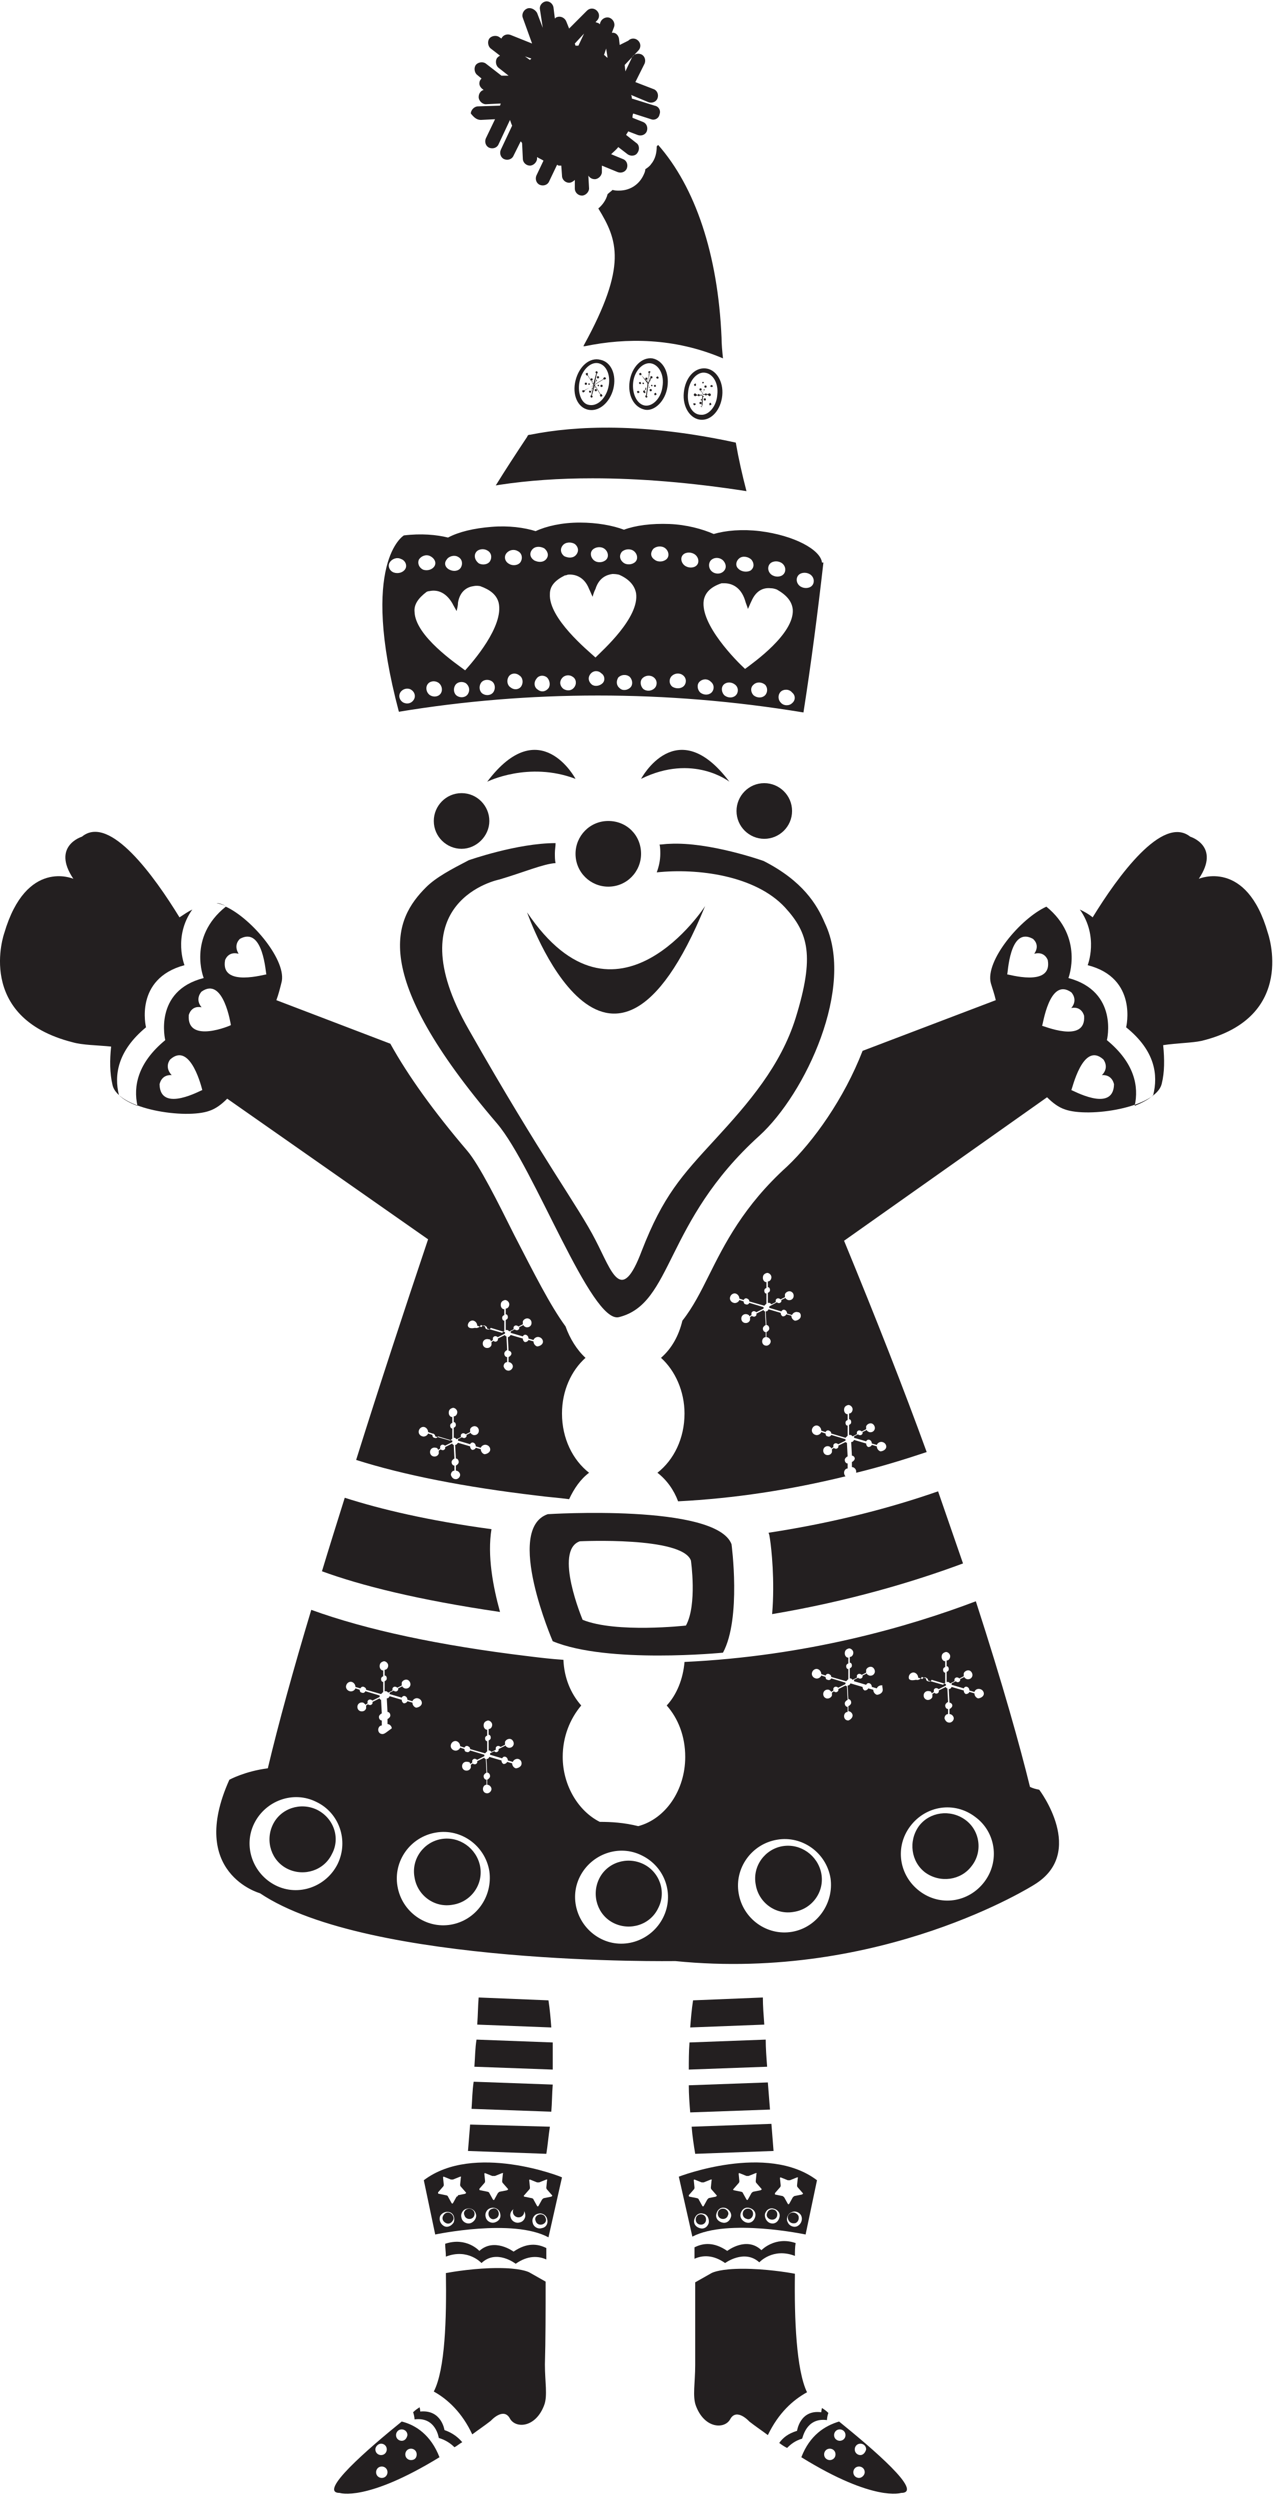 <?xml version="1.0" encoding="UTF-8" standalone="no"?>
<svg width="150px" height="294px" viewBox="0 0 150 294" version="1.1" xmlns="http://www.w3.org/2000/svg" xmlns:xlink="http://www.w3.org/1999/xlink" xmlns:sketch="http://www.bohemiancoding.com/sketch/ns">
    <!-- Generator: Sketch 3.1.1 (8761) - http://www.bohemiancoding.com/sketch -->
    <title>Occasion_santa</title>
    <desc>Created with Sketch.</desc>
    <defs></defs>
    <g id="Page-1" stroke="none" stroke-width="1" fill="none" fill-rule="evenodd" sketch:type="MSPage">
        <g id="Occasion_santa" sketch:type="MSLayerGroup" fill="#231F20">
            <g id="Group" sketch:type="MSShapeGroup">
                <path d="M72.151,45.755 C72.57,44.076 71.899,42.565 70.642,42.313 C69.385,41.977 68.128,43.068 67.709,44.748 C67.291,46.427 67.961,47.938 69.218,48.19 C70.475,48.442 71.732,47.35 72.151,45.755 L72.151,45.755 Z M68.212,44.748 C68.547,43.404 69.553,42.481 70.475,42.733 C71.397,42.985 71.899,44.244 71.564,45.587 C71.229,46.93 70.223,47.854 69.218,47.602 C68.38,47.434 67.877,46.091 68.212,44.748 L68.212,44.748 Z" id="Shape"></path>
                <path d="M76.592,19.309 C76.425,19.561 76.173,19.729 75.922,19.897 C75.922,20.065 75.838,20.317 75.754,20.485 C75.251,21.66 74.162,22.416 72.821,22.416 C72.57,22.416 72.318,22.416 72.067,22.332 C71.899,22.5 71.648,22.668 71.48,22.836 C71.313,23.507 70.894,24.095 70.391,24.515 C72.654,28.209 73.827,31.231 68.715,40.55 L68.631,40.718 L68.799,40.718 C73.659,39.71 79.358,39.71 85.056,42.145 C84.972,41.305 84.888,40.466 84.888,39.71 C84.469,29.888 81.788,21.996 77.43,17.043 C77.346,17.127 77.346,17.127 77.263,17.211 C77.263,17.966 77.095,18.722 76.592,19.309 L76.592,19.309 Z" id="Shape"></path>
                <path d="M75.922,46.175 C75.922,46.091 75.922,46.007 75.838,46.007 L75.922,45.839 C76.006,45.839 76.006,45.839 76.006,45.755 L76.006,45.587 L76.173,45.251 L76.173,45.251 L76.006,46.511 C75.922,46.511 75.922,46.511 75.922,46.595 C75.922,46.679 75.922,46.679 76.006,46.762 C76.089,46.762 76.089,46.762 76.173,46.679 C76.173,46.595 76.173,46.595 76.089,46.595 L76.257,45.335 L76.341,45.503 L76.341,45.503 L76.341,45.587 L76.425,45.587 L76.508,45.755 C76.508,45.755 76.425,45.755 76.425,45.839 C76.425,45.923 76.425,46.007 76.508,46.007 C76.592,46.007 76.676,46.007 76.676,45.923 C76.676,45.839 76.676,45.755 76.592,45.755 L76.508,45.755 L76.425,45.587 L76.425,45.587 L76.425,45.503 L76.341,45.503 L76.257,45.251 L76.257,45.251 L77.011,46.259 C77.011,46.259 76.927,46.343 77.011,46.427 C77.011,46.511 77.095,46.511 77.179,46.427 C77.263,46.427 77.263,46.343 77.179,46.259 C77.179,46.175 77.095,46.175 77.011,46.259 L76.257,45.251 L76.257,45.251 L76.592,45.335 C76.592,45.335 76.592,45.419 76.676,45.419 C76.76,45.419 76.76,45.419 76.76,45.335 L76.927,45.335 C76.927,45.419 77.011,45.503 77.011,45.503 C77.095,45.503 77.179,45.419 77.179,45.419 C77.179,45.335 77.095,45.251 77.095,45.251 C77.011,45.251 76.927,45.335 76.927,45.335 L76.76,45.335 C76.76,45.335 76.76,45.251 76.676,45.251 C76.676,45.251 76.592,45.251 76.592,45.335 L76.257,45.251 L76.257,45.251 L77.263,44.496 C77.263,44.496 77.346,44.58 77.43,44.496 C77.514,44.496 77.514,44.412 77.43,44.328 C77.43,44.244 77.346,44.244 77.263,44.328 C77.179,44.328 77.179,44.412 77.263,44.496 L76.257,45.251 L76.257,45.251 L76.425,44.832 C76.508,44.832 76.508,44.832 76.508,44.748 L76.508,44.664 L76.592,44.496 C76.676,44.496 76.76,44.496 76.76,44.412 C76.76,44.328 76.76,44.244 76.676,44.244 C76.592,44.244 76.508,44.244 76.508,44.328 C76.508,44.412 76.508,44.496 76.592,44.496 L76.508,44.496 C76.425,44.496 76.425,44.496 76.425,44.58 L76.425,44.664 L76.257,44.999 L76.425,43.824 C76.508,43.824 76.508,43.824 76.508,43.74 C76.508,43.656 76.508,43.656 76.425,43.656 C76.341,43.656 76.341,43.656 76.257,43.74 C76.257,43.824 76.257,43.824 76.341,43.824 L76.257,45.083 L76.257,45.083 L76.173,44.832 L76.173,44.832 L76.173,44.748 L76.089,44.748 L76.089,44.664 C76.089,44.664 76.173,44.664 76.173,44.58 C76.173,44.496 76.173,44.412 76.089,44.412 C76.006,44.412 75.922,44.412 75.922,44.496 C75.922,44.58 75.922,44.664 76.006,44.664 L76.089,44.664 L76.089,44.748 L76.089,44.748 L76.089,44.832 L76.173,44.832 L76.257,44.999 L75.419,44.076 C75.503,44.076 75.503,43.992 75.419,43.908 C75.419,43.824 75.335,43.824 75.251,43.908 C75.168,43.908 75.168,43.992 75.251,44.076 C75.251,44.16 75.335,44.16 75.419,44.076 L76.173,45.083 C76.173,45.083 76.173,45.083 76.173,45.167 L75.754,45.083 C75.754,44.999 75.754,44.999 75.67,44.999 C75.587,44.999 75.587,44.999 75.587,45.083 L75.419,45.083 C75.419,44.999 75.335,44.915 75.335,44.915 C75.251,44.915 75.168,44.999 75.168,44.999 C75.168,45.083 75.251,45.167 75.251,45.167 C75.335,45.167 75.419,45.167 75.419,45.083 L75.587,45.083 C75.587,45.167 75.67,45.167 75.67,45.167 C75.754,45.167 75.754,45.167 75.754,45.083 L76.173,45.167 C76.173,45.167 76.173,45.167 76.173,45.251 L75.168,46.007 C75.168,46.007 75.084,45.923 75,46.007 C74.916,46.007 74.916,46.091 75,46.175 C75,46.259 75.084,46.259 75.168,46.175 C75.251,46.175 75.251,46.091 75.168,46.007 L76.173,45.251 L76.173,45.251 L76.006,45.587 C75.922,45.587 75.922,45.587 75.922,45.671 L75.922,45.755 L75.838,45.923 C75.754,45.923 75.67,45.923 75.67,46.007 C75.67,46.091 75.67,46.175 75.754,46.175 C75.838,46.259 75.922,46.259 75.922,46.175 L75.922,46.175 Z" id="Shape"></path>
                <path d="M82.458,47.77 C82.458,47.854 82.458,47.854 82.542,47.854 C82.626,47.854 82.626,47.854 82.626,47.77 C82.626,47.686 82.626,47.686 82.542,47.686 L82.626,46.427 L82.709,46.595 L82.709,46.595 L82.709,46.679 L82.793,46.679 L82.877,46.846 C82.877,46.846 82.793,46.846 82.793,46.93 C82.793,47.014 82.793,47.098 82.877,47.098 C82.961,47.098 83.045,47.098 83.045,47.014 C83.045,46.93 83.045,46.846 82.961,46.846 L82.877,46.846 L82.793,46.679 L82.793,46.679 L82.793,46.595 L82.709,46.595 L82.626,46.427 L82.626,46.427 L83.464,47.434 L83.464,47.602 C83.464,47.686 83.547,47.686 83.631,47.602 C83.715,47.602 83.715,47.518 83.631,47.434 C83.631,47.35 83.547,47.35 83.464,47.434 L82.626,46.427 L82.626,46.427 L82.961,46.427 C82.961,46.511 83.045,46.511 83.045,46.511 C83.128,46.511 83.128,46.511 83.128,46.427 L83.296,46.427 C83.296,46.511 83.38,46.511 83.464,46.595 C83.547,46.595 83.631,46.511 83.631,46.427 C83.631,46.343 83.547,46.259 83.464,46.259 C83.38,46.259 83.296,46.343 83.296,46.343 L83.128,46.343 C83.128,46.343 83.128,46.259 83.045,46.259 C83.045,46.259 82.961,46.259 82.961,46.343 L82.626,46.343 L82.626,46.343 L83.631,45.503 L83.799,45.503 C83.883,45.419 83.883,45.419 83.799,45.335 C83.799,45.251 83.715,45.251 83.631,45.335 C83.547,45.335 83.547,45.419 83.631,45.503 L82.626,46.343 L82.626,46.343 L82.793,45.923 C82.877,45.923 82.877,45.923 82.877,45.839 L82.877,45.755 L82.961,45.587 C83.045,45.587 83.128,45.587 83.128,45.503 C83.128,45.419 83.128,45.335 83.045,45.335 C82.961,45.335 82.877,45.335 82.877,45.419 C82.877,45.503 82.877,45.587 82.961,45.587 L82.877,45.755 C82.793,45.755 82.793,45.755 82.793,45.839 L82.793,45.923 L82.626,46.259 L82.709,45.083 C82.793,45.083 82.793,44.999 82.793,44.999 C82.793,44.915 82.793,44.915 82.709,44.915 C82.626,44.915 82.626,44.915 82.626,44.999 C82.626,45.083 82.626,45.083 82.709,45.083 L82.626,46.343 L82.626,46.343 L82.542,46.091 L82.542,46.091 L82.542,46.007 L82.458,46.007 L82.458,45.923 C82.458,45.923 82.542,45.923 82.542,45.839 C82.542,45.755 82.542,45.671 82.458,45.671 C82.374,45.671 82.291,45.671 82.291,45.755 C82.291,45.839 82.291,45.923 82.374,45.923 L82.458,45.923 L82.458,46.007 L82.458,46.007 L82.458,46.091 L82.542,46.091 L82.626,46.259 L81.872,45.335 L81.872,45.167 C81.872,45.083 81.788,45.083 81.704,45.167 C81.62,45.251 81.62,45.251 81.704,45.335 C81.704,45.419 81.788,45.419 81.872,45.335 L82.709,46.343 C82.709,46.343 82.709,46.343 82.709,46.427 L82.291,46.427 C82.291,46.343 82.207,46.343 82.207,46.343 C82.123,46.343 82.123,46.343 82.123,46.427 L81.955,46.427 C81.955,46.343 81.872,46.343 81.788,46.259 C81.704,46.259 81.62,46.343 81.62,46.427 C81.62,46.511 81.704,46.595 81.788,46.595 C81.872,46.595 81.955,46.511 81.955,46.511 L82.123,46.511 C82.123,46.595 82.207,46.595 82.207,46.595 C82.291,46.595 82.291,46.595 82.291,46.511 L82.709,46.511 L82.709,46.595 L81.788,47.434 L81.62,47.434 C81.536,47.434 81.536,47.518 81.62,47.602 C81.62,47.686 81.704,47.686 81.788,47.602 C81.872,47.602 81.872,47.518 81.788,47.434 L82.709,46.595 L82.709,46.595 L82.542,46.93 C82.458,46.93 82.458,46.93 82.458,47.014 C82.458,47.098 82.458,47.098 82.542,47.098 L82.458,47.266 C82.374,47.266 82.291,47.266 82.291,47.35 C82.291,47.434 82.291,47.518 82.374,47.518 C82.458,47.518 82.542,47.518 82.542,47.434 C82.542,47.35 82.542,47.266 82.458,47.266 L82.542,47.098 C82.626,47.098 82.626,47.098 82.626,47.014 C82.626,46.93 82.626,46.93 82.542,46.93 L82.709,46.595 L82.709,46.595 L82.626,47.854 C82.458,47.686 82.458,47.77 82.458,47.77 L82.458,47.77 Z" id="Shape"></path>
                <path d="M78.52,45.503 C78.771,43.824 78.017,42.397 76.76,42.145 C75.503,41.977 74.33,43.152 74.078,44.832 C73.827,46.511 74.581,47.938 75.922,48.19 C77.011,48.358 78.268,47.182 78.52,45.503 L78.52,45.503 Z M74.497,44.915 C74.665,43.572 75.67,42.565 76.592,42.733 C77.514,42.901 78.184,44.076 77.933,45.503 C77.765,46.846 76.76,47.854 75.838,47.686 C74.916,47.518 74.33,46.259 74.497,44.915 L74.497,44.915 Z" id="Shape"></path>
                <path d="M84.972,46.511 C85.14,44.832 84.218,43.404 82.961,43.32 C81.704,43.236 80.615,44.412 80.447,46.175 C80.279,47.854 81.201,49.281 82.458,49.365 C83.715,49.449 84.804,48.19 84.972,46.511 L84.972,46.511 Z M80.95,46.175 C81.034,44.832 81.955,43.74 82.877,43.824 C83.883,43.908 84.553,45.083 84.385,46.427 C84.302,47.77 83.38,48.861 82.458,48.777 C81.453,48.777 80.782,47.602 80.95,46.175 L80.95,46.175 Z" id="Shape"></path>
                <path d="M57.318,91.93 C57.318,91.93 62.179,89.495 67.709,91.594 C67.709,91.594 63.52,83.702 57.318,91.93 L57.318,91.93 Z" id="Shape"></path>
                <path d="M149.162,109.728 C146.648,100.913 141.034,103.348 141.034,103.348 C143.631,99.486 140.028,98.394 140.028,98.394 C136.76,95.792 131.48,103.096 128.547,107.881 C128.045,107.461 127.542,107.209 127.039,106.958 C129.302,110.148 127.961,113.506 127.961,113.506 C133.911,115.017 132.486,120.81 132.486,120.81 C135.922,123.581 136.257,126.435 135.67,128.786 C135.168,129.289 134.33,129.709 133.492,130.045 C133.994,127.778 133.492,125.008 130.223,122.321 C130.223,122.321 131.648,116.612 125.698,115.017 C125.698,115.017 127.542,110.232 123.101,106.622 L123.101,106.622 C120,108.049 115.894,113.002 116.564,115.605 C116.732,116.193 116.983,116.864 117.151,117.62 L101.48,123.581 C99.302,129.205 95.698,134.243 92.598,137.181 C87.486,141.799 85.223,146.332 83.38,150.026 C82.458,151.873 81.536,153.72 80.279,155.315 C79.86,157.078 79.022,158.589 77.765,159.681 C79.441,161.192 80.531,163.627 80.531,166.229 C80.531,169.168 79.274,171.686 77.346,173.197 C78.436,174.037 79.274,175.212 79.777,176.556 C86.397,176.22 92.933,175.212 99.469,173.617 C99.385,173.533 99.302,173.365 99.302,173.197 C99.302,172.946 99.469,172.694 99.721,172.694 L99.721,172.106 C99.553,172.106 99.385,171.938 99.385,171.686 C99.385,171.518 99.553,171.35 99.721,171.266 L99.637,169.671 C99.553,169.671 99.469,169.587 99.469,169.587 L98.631,170.007 L98.631,170.175 C98.547,170.343 98.38,170.427 98.212,170.343 C98.212,170.343 98.128,170.343 98.128,170.259 L97.877,170.427 L97.877,170.763 C97.793,171.015 97.542,171.183 97.207,171.099 C96.955,171.015 96.788,170.763 96.872,170.427 C96.955,170.175 97.207,170.007 97.542,170.091 C97.709,170.175 97.793,170.259 97.793,170.343 L98.045,170.175 L98.045,169.923 C98.128,169.755 98.296,169.671 98.464,169.755 C98.547,169.755 98.547,169.839 98.631,169.839 L99.469,169.419 L99.469,169.252 L97.793,168.748 C97.709,168.916 97.542,169 97.374,168.916 C97.207,168.916 97.123,168.748 97.123,168.58 L96.62,168.412 C96.536,168.664 96.201,168.832 95.95,168.748 C95.615,168.664 95.447,168.328 95.531,168.076 C95.615,167.74 95.95,167.572 96.201,167.656 C96.453,167.74 96.62,167.992 96.62,168.244 L97.123,168.412 C97.207,168.244 97.374,168.16 97.542,168.244 C97.709,168.328 97.793,168.412 97.793,168.58 L99.469,169.084 C99.553,169 99.637,168.916 99.721,168.832 L99.721,167.656 C99.553,167.656 99.469,167.489 99.469,167.321 C99.469,167.153 99.553,167.069 99.721,166.985 L99.721,166.313 C99.469,166.313 99.302,166.061 99.302,165.809 C99.302,165.474 99.469,165.306 99.804,165.222 C100.056,165.222 100.307,165.474 100.307,165.726 C100.307,165.977 100.14,166.229 99.888,166.229 L99.888,166.901 C100.056,166.901 100.14,167.069 100.14,167.237 C100.14,167.405 100.056,167.489 99.888,167.572 L99.888,168.748 L100.056,168.748 C100.14,168.748 100.223,168.832 100.307,168.916 L100.81,168.664 L100.81,168.412 C100.894,168.244 101.061,168.16 101.229,168.244 C101.313,168.244 101.313,168.328 101.397,168.328 L101.899,168.076 L101.899,167.74 C101.983,167.489 102.318,167.321 102.57,167.405 C102.821,167.489 102.989,167.824 102.905,168.076 C102.821,168.328 102.57,168.496 102.235,168.412 C102.151,168.328 101.983,168.328 101.983,168.16 L101.48,168.412 L101.48,168.58 C101.397,168.748 101.229,168.832 101.061,168.748 C100.978,168.748 100.978,168.748 100.978,168.664 L100.475,168.916 L100.475,169.084 L101.899,169.503 C101.983,169.336 102.151,169.252 102.318,169.336 C102.486,169.419 102.57,169.587 102.57,169.755 L103.156,169.923 C103.24,169.671 103.575,169.503 103.827,169.587 C104.162,169.671 104.33,170.007 104.246,170.259 C104.162,170.511 103.827,170.679 103.575,170.679 C103.324,170.595 103.156,170.343 103.156,170.091 L102.57,169.923 C102.486,170.091 102.318,170.175 102.151,170.175 C101.983,170.091 101.899,169.923 101.899,169.755 L100.475,169.336 C100.391,169.503 100.307,169.587 100.14,169.587 L100.223,171.183 C100.391,171.183 100.559,171.35 100.559,171.518 C100.559,171.686 100.391,171.854 100.223,171.938 L100.223,172.526 C100.475,172.526 100.726,172.778 100.726,173.03 L100.726,173.197 C103.492,172.526 106.257,171.686 109.022,170.763 C106.341,163.375 103.073,155.063 99.302,145.912 L123.184,129.038 C123.855,129.709 124.525,130.213 125.279,130.465 C128.045,131.472 136.006,130.297 136.676,127.442 C137.011,126.099 137.011,124.588 136.844,122.909 C138.52,122.657 140.196,122.657 141.369,122.405 C152.682,119.635 149.162,109.728 149.162,109.728 L149.162,109.728 Z M94.19,154.895 C94.106,155.147 93.771,155.315 93.52,155.315 C93.268,155.231 93.101,154.979 93.101,154.728 L92.514,154.56 C92.43,154.728 92.263,154.811 92.095,154.811 C91.927,154.728 91.844,154.56 91.844,154.392 L90.419,153.972 C90.335,154.14 90.251,154.224 90.084,154.224 L90.168,155.819 C90.335,155.819 90.503,155.987 90.503,156.239 C90.503,156.407 90.335,156.574 90.168,156.658 L90.168,157.246 C90.419,157.246 90.67,157.498 90.67,157.75 C90.67,158.002 90.419,158.254 90.168,158.254 C89.832,158.254 89.665,158.002 89.665,157.75 C89.665,157.498 89.832,157.246 90.084,157.246 L90.084,156.658 C89.916,156.658 89.749,156.491 89.749,156.239 C89.749,156.071 89.916,155.903 90.084,155.819 L90,154.224 C89.916,154.224 89.832,154.14 89.832,154.056 L88.994,154.476 L88.994,154.644 C88.911,154.811 88.743,154.895 88.575,154.811 C88.492,154.811 88.492,154.811 88.492,154.728 L88.24,154.895 L88.24,155.231 C88.156,155.483 87.905,155.651 87.57,155.567 C87.318,155.483 87.151,155.231 87.235,154.895 C87.318,154.644 87.57,154.476 87.905,154.56 C88.073,154.644 88.156,154.644 88.156,154.811 L88.408,154.644 L88.408,154.392 C88.492,154.224 88.659,154.14 88.827,154.224 C88.911,154.224 88.911,154.308 88.994,154.308 L89.832,153.888 L89.832,153.72 L88.156,153.216 C88.073,153.384 87.905,153.468 87.737,153.384 C87.57,153.384 87.486,153.216 87.486,153.048 L86.983,152.881 C86.899,153.132 86.564,153.3 86.313,153.216 C85.978,153.132 85.81,152.797 85.894,152.545 C85.978,152.209 86.313,152.041 86.564,152.125 C86.816,152.209 86.983,152.461 86.983,152.713 L87.486,152.881 C87.57,152.713 87.737,152.629 87.905,152.713 C88.073,152.797 88.156,152.881 88.156,153.048 L89.916,153.552 C90,153.468 90.084,153.384 90.168,153.3 L90.168,152.125 C90,152.125 89.916,151.957 89.916,151.789 C89.916,151.621 90,151.537 90.168,151.453 L90.168,150.782 C89.916,150.782 89.749,150.53 89.749,150.278 C89.749,149.942 89.916,149.774 90.251,149.69 C90.503,149.69 90.754,149.942 90.754,150.194 C90.754,150.446 90.587,150.698 90.335,150.698 L90.335,151.369 C90.503,151.369 90.587,151.537 90.587,151.705 C90.587,151.873 90.503,151.957 90.335,152.041 L90.335,153.216 L90.503,153.216 C90.587,153.216 90.67,153.3 90.754,153.384 L91.257,153.132 L91.257,152.881 C91.341,152.713 91.508,152.629 91.676,152.713 C91.76,152.713 91.76,152.797 91.844,152.797 L92.346,152.545 L92.346,152.209 C92.43,151.957 92.765,151.789 93.017,151.873 C93.268,151.957 93.436,152.209 93.352,152.545 C93.268,152.797 93.017,152.964 92.682,152.881 C92.598,152.797 92.43,152.797 92.43,152.629 L91.927,152.881 L91.927,153.048 C91.844,153.216 91.676,153.3 91.508,153.216 C91.508,153.216 91.425,153.216 91.425,153.132 L90.503,153.636 L90.503,153.804 L91.927,154.224 C92.011,154.056 92.179,153.972 92.346,154.056 C92.514,154.14 92.598,154.308 92.598,154.476 L93.184,154.644 C93.268,154.392 93.603,154.224 93.855,154.308 C94.106,154.308 94.274,154.56 94.19,154.895 L94.19,154.895 Z M118.492,114.597 C118.492,114.597 118.492,114.513 118.492,114.597 C118.575,114.597 118.743,108.889 121.508,110.4 C121.508,110.4 122.43,111.071 121.676,112.163 C122.933,111.827 123.268,112.918 123.268,112.918 C123.855,116.193 118.492,114.513 118.492,114.597 L118.492,114.597 Z M122.598,120.642 C122.598,120.558 122.598,120.558 122.598,120.642 C122.682,120.642 123.436,114.849 126.034,116.696 C126.034,116.696 126.872,117.536 126.034,118.543 C127.291,118.291 127.542,119.467 127.542,119.467 C127.793,122.825 122.598,120.558 122.598,120.642 L122.598,120.642 Z M126.034,128.198 C126.034,128.198 125.95,128.114 126.034,128.198 C126.117,128.198 127.374,122.405 129.804,124.588 C129.804,124.588 130.559,125.511 129.637,126.435 C130.894,126.351 131.061,127.526 131.061,127.526 C130.978,130.968 126.034,128.114 126.034,128.198 L126.034,128.198 Z" id="Shape"></path>
                <path d="M64.441,178.067 C59.33,179.83 65.028,193.011 65.028,193.011 C71.48,195.697 85.056,194.354 85.056,194.354 C87.235,190.324 86.061,181.593 86.061,181.593 C84.218,176.807 64.441,178.067 64.441,178.067 L64.441,178.067 Z M81.285,183.524 C81.285,183.524 82.039,188.729 80.698,191.164 C80.698,191.164 72.486,192.087 68.547,190.492 C68.547,190.492 65.112,182.348 68.212,181.257 C68.212,181.257 80.279,180.669 81.285,183.524 L81.285,183.524 Z" id="Shape"></path>
                <path d="M69.302,46.007 C69.302,46.091 69.302,46.175 69.385,46.175 C69.469,46.175 69.553,46.175 69.553,46.091 L69.553,45.923 L69.637,45.755 C69.721,45.755 69.721,45.755 69.721,45.671 L69.721,45.503 L69.888,45.167 L69.888,45.167 L69.553,46.511 C69.469,46.511 69.469,46.511 69.469,46.595 C69.469,46.679 69.469,46.679 69.553,46.762 C69.637,46.762 69.637,46.762 69.721,46.679 C69.721,46.595 69.721,46.595 69.637,46.511 L69.972,45.335 L69.972,45.503 L69.972,45.503 L69.972,45.587 L70.056,45.587 L70.056,45.755 C70.056,45.755 69.972,45.755 69.972,45.839 C69.972,45.923 69.972,46.007 70.056,46.007 C70.14,46.007 70.223,46.007 70.223,45.923 C70.223,45.839 70.223,45.755 70.14,45.755 L70.056,45.755 L70.056,45.587 L70.056,45.587 L70.056,45.503 C70.056,45.503 70.056,45.503 69.972,45.503 L69.972,45.335 L69.972,45.335 L70.642,46.427 C70.559,46.427 70.559,46.511 70.642,46.595 C70.642,46.679 70.726,46.679 70.81,46.595 C70.894,46.595 70.894,46.511 70.81,46.427 C70.81,46.343 70.726,46.343 70.642,46.343 L69.972,45.251 L69.972,45.251 L70.307,45.335 C70.307,45.335 70.307,45.419 70.391,45.419 C70.475,45.419 70.475,45.419 70.475,45.335 L70.642,45.335 C70.642,45.419 70.642,45.503 70.726,45.503 C70.81,45.503 70.894,45.503 70.894,45.419 C70.894,45.335 70.894,45.251 70.81,45.251 C70.726,45.251 70.642,45.251 70.642,45.335 L70.475,45.335 C70.475,45.335 70.475,45.251 70.391,45.251 C70.307,45.251 70.307,45.251 70.307,45.335 L69.972,45.251 L69.972,45.251 L71.061,44.58 C71.061,44.664 71.145,44.664 71.229,44.58 C71.313,44.58 71.313,44.496 71.229,44.412 C71.145,44.328 71.145,44.328 71.061,44.412 C70.978,44.412 70.978,44.496 70.978,44.58 L69.888,45.251 L69.888,45.251 L70.14,44.832 C70.14,44.832 70.223,44.832 70.223,44.748 L70.223,44.664 L70.307,44.496 C70.391,44.496 70.475,44.496 70.475,44.412 C70.475,44.328 70.475,44.244 70.391,44.244 C70.307,44.244 70.223,44.244 70.223,44.328 C70.223,44.412 70.223,44.496 70.307,44.496 L70.223,44.664 L70.14,44.664 L70.14,44.748 L69.972,45.083 L70.223,43.908 C70.307,43.908 70.307,43.908 70.307,43.824 C70.307,43.74 70.307,43.74 70.223,43.656 C70.14,43.656 70.14,43.656 70.056,43.74 C70.056,43.824 70.056,43.824 70.14,43.908 L69.804,45.167 L69.804,45.167 L69.721,44.915 L69.721,44.915 L69.721,44.832 C69.721,44.832 69.721,44.832 69.637,44.832 L69.637,44.748 C69.637,44.748 69.721,44.748 69.721,44.664 C69.721,44.58 69.721,44.496 69.637,44.496 C69.553,44.496 69.469,44.496 69.469,44.58 C69.469,44.664 69.469,44.748 69.553,44.748 L69.637,44.748 L69.637,44.832 L69.637,44.832 L69.637,44.915 L69.721,44.915 L69.721,45.083 L69.134,44.076 C69.134,44.076 69.218,43.992 69.134,43.908 C69.134,43.824 69.05,43.824 68.966,43.908 C68.883,43.908 68.883,43.992 68.966,44.076 C68.966,44.16 69.05,44.16 69.134,44.16 L69.804,45.251 L69.804,45.251 L69.385,45.167 C69.385,45.083 69.385,45.083 69.302,45.083 C69.218,45.083 69.218,45.083 69.218,45.167 L69.05,45.167 C69.05,45.083 69.05,44.999 68.966,44.999 C68.883,44.999 68.799,44.999 68.799,45.083 C68.799,45.167 68.799,45.251 68.883,45.251 C68.966,45.251 69.05,45.251 69.05,45.167 L69.218,45.167 C69.218,45.251 69.218,45.251 69.302,45.251 C69.385,45.251 69.385,45.251 69.385,45.167 L69.804,45.251 L69.804,45.335 L68.715,45.923 C68.715,45.923 68.631,45.839 68.547,45.923 C68.464,45.923 68.464,46.007 68.547,46.091 C68.547,46.175 68.631,46.175 68.715,46.091 C68.799,46.091 68.799,46.007 68.799,45.923 L69.888,45.251 L69.888,45.251 L69.721,45.587 C69.637,45.587 69.637,45.587 69.637,45.671 L69.637,45.839 L69.553,46.007 C69.385,45.923 69.302,45.923 69.302,46.007 L69.302,46.007 Z" id="Shape"></path>
                <path d="M71.564,96.547 C69.385,96.547 67.709,98.31 67.709,100.409 C67.709,102.592 69.469,104.271 71.564,104.271 C73.743,104.271 75.419,102.508 75.419,100.409 C75.419,98.226 73.743,96.547 71.564,96.547 L71.564,96.547 Z" id="Shape"></path>
                <path d="M62.346,51.128 C62.263,51.128 62.179,51.128 62.095,51.212 L62.011,51.38 L62.011,51.38 C60.67,53.395 59.413,55.326 58.324,57.089 L58.827,57.005 C62.179,56.501 65.782,56.249 69.721,56.249 C75.251,56.249 81.369,56.753 87.821,57.76 L87.821,57.76 C87.318,55.83 86.899,53.983 86.564,52.052 C75.754,49.701 67.793,50.037 62.346,51.128 L62.346,51.128 Z" id="Shape"></path>
                <path d="M54.302,93.273 C52.458,93.273 51.034,94.784 51.034,96.547 C51.034,98.394 52.542,99.821 54.302,99.821 C56.061,99.821 57.57,98.31 57.57,96.547 C57.57,94.784 56.145,93.273 54.302,93.273 L54.302,93.273 Z" id="Shape"></path>
                <path d="M93.184,95.372 C93.184,93.525 91.676,92.098 89.916,92.098 C88.073,92.098 86.648,93.609 86.648,95.372 C86.648,97.219 88.156,98.646 89.916,98.646 C91.676,98.646 93.184,97.219 93.184,95.372 L93.184,95.372 Z" id="Shape"></path>
                <path d="M85.81,91.93 C79.609,83.702 75.419,91.594 75.419,91.594 C81.536,88.572 85.81,91.93 85.81,91.93 L85.81,91.93 Z" id="Shape"></path>
                <path d="M75.67,219.204 C73.743,218.281 71.397,219.036 70.475,220.967 C69.553,222.898 70.307,225.249 72.235,226.172 C74.162,227.096 76.508,226.34 77.43,224.409 C78.436,222.479 77.598,220.128 75.67,219.204 L75.67,219.204 Z" id="Shape"></path>
                <path d="M37.291,212.824 C35.363,211.9 33.017,212.656 32.095,214.587 C31.173,216.518 31.927,218.868 33.855,219.792 C35.782,220.715 38.128,219.96 39.05,218.029 C40.056,216.182 39.302,213.831 37.291,212.824 L37.291,212.824 Z" id="Shape"></path>
                <path id="Shape" d="M25.475,106.202 C25.81,106.202 26.229,106.37 26.564,106.538 C26.145,106.37 25.81,106.286 25.475,106.202 L25.475,106.202 Z"></path>
                <path d="M50.363,145.744 C47.598,153.972 44.665,162.871 41.899,171.686 C47.43,173.449 54.637,174.877 63.184,175.884 C64.441,176.052 65.698,176.136 66.955,176.304 C67.542,175.044 68.296,173.953 69.302,173.197 C67.374,171.686 66.117,169.168 66.117,166.229 C66.117,163.543 67.207,161.192 68.883,159.681 C67.877,158.757 67.039,157.414 66.536,155.987 C64.693,153.468 62.849,149.774 60.503,145.241 C58.575,141.379 56.397,137.013 54.972,135.334 C51.034,130.717 48.017,126.519 45.922,122.741 L32.514,117.62 C32.765,116.948 32.933,116.277 33.101,115.605 C33.855,113.086 29.665,108.049 26.564,106.622 L26.564,106.622 C22.039,110.232 23.966,115.017 23.966,115.017 C18.017,116.528 19.441,122.321 19.441,122.321 C16.173,125.008 15.67,127.778 16.173,130.045 C15.251,129.709 14.497,129.289 13.994,128.786 C13.408,126.435 13.827,123.581 17.179,120.81 C17.179,120.81 15.754,115.101 21.704,113.506 C21.704,113.506 20.363,110.148 22.626,106.958 C22.123,107.209 21.62,107.545 21.117,107.881 C18.184,103.096 12.905,95.708 9.637,98.394 C9.637,98.394 6.034,99.486 8.631,103.348 C8.631,103.348 3.101,100.913 0.503,109.728 C0.503,109.728 -3.017,119.635 8.547,122.573 C9.721,122.909 11.397,122.909 13.073,123.077 C12.905,124.672 12.905,126.183 13.24,127.61 C13.911,130.465 21.872,131.64 24.637,130.633 C25.391,130.381 26.061,129.877 26.732,129.205 L50.363,145.744 L50.363,145.744 Z M55.056,155.735 C55.14,155.399 55.475,155.231 55.726,155.315 C55.978,155.399 56.145,155.651 56.145,155.903 L56.648,156.071 C56.732,155.903 56.899,155.819 57.067,155.903 C57.235,155.987 57.318,156.071 57.318,156.239 L59.078,156.742 C59.162,156.658 59.246,156.574 59.33,156.491 L59.33,155.315 C59.162,155.315 59.078,155.147 59.078,154.979 C59.078,154.811 59.162,154.728 59.33,154.644 L59.33,153.972 C59.078,153.972 58.911,153.72 58.911,153.468 C58.911,153.132 59.078,152.964 59.413,152.881 C59.665,152.881 59.916,153.132 59.916,153.384 C59.916,153.636 59.749,153.888 59.497,153.888 L59.497,154.56 C59.665,154.56 59.749,154.728 59.749,154.895 C59.749,155.063 59.665,155.147 59.497,155.231 L59.497,156.407 L59.665,156.407 C59.749,156.407 59.832,156.491 59.916,156.574 L60.419,156.323 L60.419,156.071 C60.503,155.903 60.67,155.819 60.838,155.903 C60.922,155.903 60.922,155.987 61.006,155.987 L61.508,155.735 L61.508,155.399 C61.592,155.147 61.927,154.979 62.179,155.063 C62.43,155.147 62.598,155.399 62.514,155.735 C62.43,155.987 62.179,156.155 61.844,156.071 C61.76,155.987 61.592,155.987 61.592,155.819 L61.089,156.071 L61.089,156.239 C61.006,156.407 60.838,156.491 60.67,156.407 C60.67,156.407 60.587,156.407 60.587,156.323 L60.084,156.574 L60.084,156.742 L61.508,157.162 C61.592,156.994 61.76,156.91 61.927,156.994 C62.095,157.078 62.179,157.246 62.179,157.414 L62.765,157.582 C62.849,157.33 63.184,157.162 63.436,157.246 C63.771,157.33 63.939,157.666 63.855,157.918 C63.771,158.17 63.436,158.338 63.184,158.338 C62.933,158.254 62.765,158.002 62.765,157.75 L62.179,157.582 C62.095,157.75 61.927,157.834 61.76,157.834 C61.592,157.75 61.508,157.582 61.508,157.414 L60.084,156.994 C60,157.078 59.916,157.246 59.749,157.246 L59.832,158.841 C60,158.841 60.168,159.009 60.168,159.177 C60.168,159.345 60,159.513 59.832,159.597 L59.832,160.185 C60.084,160.185 60.335,160.436 60.335,160.688 C60.335,160.94 60.084,161.192 59.832,161.192 C59.497,161.192 59.33,160.94 59.246,160.688 C59.246,160.436 59.413,160.185 59.665,160.185 L59.665,159.597 C59.497,159.597 59.33,159.429 59.33,159.177 C59.33,159.009 59.497,158.841 59.665,158.757 L59.581,157.162 C59.497,157.162 59.413,157.078 59.413,156.994 L58.575,157.414 L58.575,157.582 C58.492,157.75 58.324,157.834 58.156,157.75 C58.156,157.75 58.073,157.75 58.073,157.666 L57.821,157.834 L57.821,158.17 C57.737,158.421 57.486,158.589 57.151,158.505 C56.899,158.421 56.732,158.17 56.816,157.834 C56.899,157.582 57.151,157.414 57.486,157.498 C57.654,157.498 57.737,157.582 57.737,157.75 L57.989,157.582 L57.989,157.33 C58.073,157.162 58.24,157.078 58.408,157.162 C58.492,157.162 58.492,157.246 58.575,157.246 L59.413,156.826 L59.413,156.658 L57.737,156.155 C57.654,156.323 57.486,156.407 57.318,156.323 C57.151,156.323 57.067,156.155 57.067,155.987 L56.564,155.819 C56.48,156.071 56.145,156.239 55.894,156.155 C55.14,156.323 54.972,155.987 55.056,155.735 L55.056,155.735 Z M50.95,168.58 C51.117,168.664 51.201,168.748 51.201,168.916 L52.961,169.419 C53.045,169.336 53.128,169.252 53.212,169.168 L53.212,167.992 C53.045,167.992 52.961,167.824 52.961,167.656 C52.961,167.489 53.045,167.405 53.212,167.321 L53.212,166.649 C52.961,166.649 52.793,166.397 52.793,166.145 C52.793,165.809 52.961,165.642 53.296,165.558 C53.547,165.558 53.799,165.809 53.799,166.061 C53.799,166.313 53.631,166.565 53.38,166.565 L53.38,167.237 C53.547,167.237 53.631,167.405 53.631,167.572 C53.631,167.74 53.547,167.824 53.38,167.908 L53.38,169.084 L53.464,169.084 C53.547,169.084 53.631,169.168 53.715,169.252 L54.218,169 L54.218,168.748 C54.302,168.58 54.469,168.496 54.637,168.58 C54.721,168.58 54.721,168.664 54.804,168.664 L55.307,168.412 L55.307,168.076 C55.391,167.824 55.726,167.656 55.978,167.74 C56.229,167.824 56.397,168.076 56.313,168.412 C56.229,168.664 55.978,168.832 55.642,168.748 C55.559,168.664 55.391,168.664 55.391,168.496 L54.888,168.748 L54.888,168.916 C54.804,169.084 54.637,169.168 54.469,169.084 C54.385,169.084 54.385,169.084 54.385,169 L53.883,169.252 L53.883,169.419 L55.307,169.839 C55.391,169.671 55.559,169.587 55.726,169.671 C55.894,169.755 55.978,169.923 55.978,170.091 L56.564,170.259 C56.648,170.007 56.983,169.839 57.235,169.923 C57.57,170.007 57.737,170.343 57.654,170.595 C57.57,170.847 57.235,171.015 56.983,171.015 C56.732,170.931 56.564,170.679 56.564,170.427 L55.978,170.259 C55.894,170.427 55.726,170.511 55.559,170.511 C55.391,170.427 55.307,170.259 55.307,170.091 L53.883,169.671 C53.799,169.755 53.715,169.923 53.547,169.923 L53.631,171.518 C53.799,171.518 53.966,171.686 53.966,171.938 C53.966,172.106 53.799,172.274 53.631,172.358 L53.631,172.946 C53.883,172.946 54.134,173.197 54.134,173.449 C54.134,173.701 53.883,173.953 53.631,173.953 C53.296,173.953 53.128,173.701 53.045,173.449 C53.045,173.197 53.212,172.946 53.464,172.946 L53.464,172.358 C53.296,172.358 53.128,172.19 53.128,171.938 C53.128,171.77 53.296,171.602 53.464,171.518 L53.38,169.923 C53.296,169.923 53.212,169.839 53.212,169.755 L52.374,170.175 L52.374,170.343 C52.291,170.511 52.123,170.595 51.955,170.511 C51.955,170.511 51.872,170.511 51.872,170.427 L51.62,170.595 L51.62,170.931 C51.536,171.183 51.285,171.35 50.95,171.266 C50.698,171.183 50.531,170.931 50.615,170.595 C50.698,170.343 50.95,170.175 51.285,170.259 C51.453,170.259 51.536,170.427 51.536,170.511 L51.788,170.343 L51.788,170.091 C51.872,169.923 52.039,169.839 52.207,169.923 C52.291,169.923 52.291,170.007 52.374,170.007 L53.212,169.587 L53.212,169.419 L51.536,168.916 C51.453,169.084 51.285,169.168 51.117,169.084 C50.95,169.084 50.866,168.916 50.866,168.748 L50.363,168.58 C50.279,168.832 49.944,169 49.693,168.916 C49.358,168.832 49.19,168.496 49.274,168.244 C49.358,167.908 49.693,167.74 49.944,167.824 C50.196,167.908 50.363,168.16 50.363,168.412 L50.866,168.58 C50.615,168.664 50.782,168.58 50.95,168.58 L50.95,168.58 Z M26.48,112.918 C26.48,112.918 26.816,111.827 28.073,112.163 C27.402,111.071 28.24,110.4 28.24,110.4 C31.006,108.889 31.257,114.597 31.341,114.597 L31.341,114.597 C31.341,114.513 25.894,116.193 26.48,112.918 L26.48,112.918 Z M23.799,128.198 C23.799,128.114 18.855,130.968 18.771,127.526 C18.771,127.526 18.939,126.351 20.196,126.435 C19.274,125.428 20.028,124.588 20.028,124.588 C22.458,122.405 23.799,128.198 23.799,128.198 C23.799,128.114 23.799,128.198 23.799,128.198 L23.799,128.198 Z M22.207,119.383 C22.207,119.383 22.458,118.207 23.715,118.459 C22.877,117.452 23.715,116.612 23.715,116.612 C26.313,114.765 27.151,120.558 27.151,120.474 C27.151,120.474 27.151,120.474 27.151,120.558 C27.235,120.558 21.955,122.825 22.207,119.383 L22.207,119.383 Z" id="Shape"></path>
                <path d="M51.955,216.266 C49.86,216.602 48.352,218.617 48.771,220.799 C49.106,222.898 51.117,224.409 53.296,223.99 C55.391,223.654 56.899,221.639 56.48,219.456 C56.061,217.357 54.05,215.93 51.955,216.266 L51.955,216.266 Z" id="Shape"></path>
                <path d="M40.559,176.136 C39.637,179.074 38.715,182.013 37.877,184.783 C42.486,186.462 49.106,188.141 58.827,189.568 C57.989,186.546 57.318,182.936 57.821,179.83 C50.363,178.822 44.749,177.479 40.559,176.136 L40.559,176.136 Z" id="Shape"></path>
                <path d="M92.095,217.105 C90,217.441 88.492,219.456 88.911,221.639 C89.246,223.738 91.257,225.249 93.436,224.829 C95.531,224.493 97.039,222.479 96.62,220.296 C96.201,218.197 94.19,216.77 92.095,217.105 L92.095,217.105 Z" id="Shape"></path>
                <path d="M121.173,210.137 C120,205.352 117.989,198.132 114.804,188.309 C106.844,191.332 94.86,194.774 80.531,195.445 C80.363,197.46 79.609,199.307 78.436,200.566 C79.777,202.078 80.615,204.177 80.615,206.611 C80.615,210.557 78.268,213.915 75.084,214.755 C73.408,214.335 71.899,214.251 70.559,214.251 C68.045,212.992 66.201,209.969 66.201,206.611 C66.201,204.26 67.039,202.162 68.38,200.566 C67.123,199.139 66.369,197.292 66.285,195.193 C64.944,195.109 63.52,194.942 62.179,194.774 C51.704,193.514 43.073,191.667 36.62,189.317 C34.525,196.285 32.765,202.665 31.508,207.954 C28.827,208.29 26.983,209.298 26.983,209.298 C22.039,220.296 30.587,222.646 30.587,222.646 C43.324,231.21 79.441,230.622 79.441,230.622 C103.743,233.057 121.676,221.639 121.676,221.639 C127.877,217.861 122.263,210.473 122.263,210.473 C121.844,210.389 121.508,210.305 121.173,210.137 L121.173,210.137 Z M39.721,219.204 C38.38,221.891 35.112,223.066 32.43,221.723 C29.749,220.38 28.575,217.105 29.916,214.419 C31.257,211.732 34.525,210.557 37.207,211.9 C39.888,213.16 41.061,216.434 39.721,219.204 L39.721,219.204 Z M45,203.925 C44.665,203.925 44.497,203.673 44.497,203.421 C44.497,203.169 44.665,202.917 44.916,202.917 L44.916,202.33 C44.749,202.33 44.581,202.162 44.581,201.91 C44.581,201.742 44.749,201.574 44.916,201.49 L44.832,199.895 C44.749,199.895 44.665,199.811 44.665,199.727 L43.827,200.147 L43.827,200.315 C43.743,200.483 43.575,200.566 43.408,200.483 C43.324,200.483 43.324,200.483 43.324,200.399 L43.073,200.566 L43.073,200.902 C42.989,201.154 42.737,201.322 42.402,201.238 C42.151,201.154 41.983,200.902 42.067,200.566 C42.151,200.315 42.402,200.147 42.737,200.231 C42.821,200.315 42.989,200.399 42.989,200.483 L43.24,200.315 L43.24,200.063 C43.324,199.895 43.492,199.811 43.659,199.895 C43.743,199.895 43.743,199.979 43.827,199.979 L44.665,199.559 L44.665,199.391 L42.989,198.887 C42.905,199.055 42.737,199.139 42.57,199.055 C42.402,199.055 42.318,198.887 42.318,198.719 L41.816,198.552 C41.732,198.803 41.397,198.971 41.145,198.887 C40.81,198.803 40.642,198.468 40.726,198.216 C40.81,197.88 41.145,197.712 41.397,197.796 C41.648,197.88 41.816,198.132 41.816,198.384 L42.402,198.552 C42.486,198.384 42.654,198.3 42.821,198.384 C42.989,198.468 43.073,198.552 43.073,198.719 L44.832,199.223 C44.916,199.139 45,199.055 45.084,198.971 L45.084,197.796 C44.916,197.796 44.832,197.628 44.832,197.46 C44.832,197.292 44.916,197.208 45.084,197.124 L45.084,196.453 C44.832,196.453 44.665,196.201 44.665,195.949 C44.665,195.613 44.832,195.445 45.168,195.361 C45.419,195.361 45.67,195.613 45.67,195.865 C45.67,196.117 45.503,196.369 45.251,196.369 L45.251,197.04 C45.419,197.04 45.503,197.208 45.503,197.376 C45.503,197.544 45.419,197.628 45.251,197.712 L45.251,198.887 L45.419,198.887 C45.503,198.887 45.587,198.971 45.67,199.055 L46.173,198.803 L46.173,198.552 C46.257,198.384 46.425,198.3 46.592,198.384 C46.676,198.384 46.676,198.468 46.76,198.468 L47.263,198.216 L47.263,197.88 C47.346,197.628 47.682,197.46 47.933,197.544 C48.184,197.628 48.352,197.964 48.268,198.216 C48.184,198.468 47.933,198.636 47.598,198.552 C47.514,198.468 47.346,198.468 47.346,198.3 L46.844,198.552 L46.844,198.719 C46.76,198.887 46.592,198.971 46.425,198.887 C46.425,198.887 46.341,198.887 46.341,198.803 L45.838,199.055 L45.838,199.223 L47.263,199.643 C47.346,199.475 47.514,199.391 47.682,199.475 C47.849,199.559 47.933,199.727 47.933,199.895 L48.52,200.063 C48.603,199.811 48.939,199.643 49.19,199.727 C49.525,199.811 49.693,200.147 49.609,200.399 C49.525,200.65 49.19,200.818 48.939,200.818 C48.687,200.734 48.52,200.483 48.52,200.231 L47.933,200.063 C47.849,200.231 47.682,200.315 47.514,200.315 C47.346,200.231 47.263,200.063 47.263,199.895 L45.838,199.475 C45.754,199.643 45.67,199.727 45.503,199.727 L45.587,201.322 C45.754,201.322 45.922,201.49 45.922,201.742 C45.922,201.91 45.754,202.078 45.587,202.162 L45.587,202.749 C45.838,202.749 46.089,203.001 46.089,203.253 C45.503,203.673 45.251,203.925 45,203.925 L45,203.925 Z M53.045,226.34 C50.112,226.844 47.263,224.829 46.76,221.807 C46.257,218.868 48.268,216.014 51.285,215.51 C54.218,215.007 57.067,217.021 57.57,220.044 C57.989,223.066 55.978,225.837 53.045,226.34 L53.045,226.34 Z M61.341,207.535 C61.257,207.787 60.922,207.954 60.67,207.954 C60.419,207.87 60.251,207.619 60.251,207.367 L59.665,207.199 C59.581,207.367 59.413,207.451 59.246,207.451 C59.078,207.367 58.994,207.199 58.994,207.031 L57.57,206.611 C57.486,206.779 57.402,206.863 57.235,206.863 L57.318,208.458 C57.486,208.458 57.654,208.626 57.654,208.878 C57.654,209.046 57.486,209.214 57.318,209.298 L57.318,209.885 C57.57,209.885 57.821,210.137 57.821,210.389 C57.821,210.641 57.57,210.893 57.318,210.893 C56.983,210.893 56.816,210.641 56.816,210.389 C56.816,210.137 56.983,209.885 57.235,209.885 L57.235,209.298 C57.067,209.298 56.899,209.13 56.899,208.878 C56.899,208.71 57.067,208.542 57.235,208.458 L57.151,206.863 C57.067,206.863 56.983,206.779 56.983,206.695 L56.145,207.115 L56.145,207.283 C56.061,207.451 55.894,207.535 55.726,207.451 C55.642,207.451 55.642,207.451 55.642,207.367 L55.391,207.535 L55.391,207.87 C55.307,208.122 55.056,208.29 54.721,208.206 C54.469,208.122 54.302,207.87 54.385,207.535 C54.469,207.283 54.721,207.115 55.056,207.199 C55.223,207.199 55.307,207.283 55.307,207.451 L55.559,207.283 L55.559,207.031 C55.642,206.863 55.81,206.779 55.978,206.863 C56.061,206.863 56.061,206.947 56.145,206.947 L56.983,206.527 L56.983,206.359 L55.307,205.856 C55.223,206.023 55.056,206.107 54.888,206.023 C54.721,206.023 54.637,205.856 54.637,205.688 L54.134,205.52 C54.05,205.772 53.715,205.94 53.464,205.856 C53.128,205.772 52.961,205.436 53.045,205.184 C53.128,204.848 53.464,204.68 53.715,204.764 C53.966,204.848 54.134,205.1 54.134,205.352 L54.637,205.52 C54.721,205.352 54.888,205.268 55.056,205.352 C55.223,205.436 55.307,205.52 55.307,205.688 L57.067,206.191 C57.151,206.107 57.235,206.023 57.318,205.94 L57.318,204.764 C57.151,204.764 57.067,204.596 57.067,204.428 C57.067,204.26 57.151,204.177 57.318,204.093 L57.318,203.421 C57.067,203.421 56.899,203.169 56.899,202.917 C56.899,202.581 57.067,202.413 57.402,202.33 C57.654,202.33 57.905,202.581 57.905,202.833 C57.905,203.085 57.737,203.337 57.486,203.337 L57.486,204.009 C57.654,204.009 57.737,204.177 57.737,204.344 C57.737,204.512 57.654,204.596 57.486,204.68 L57.486,205.856 L57.57,205.856 C57.654,205.856 57.737,205.94 57.821,206.023 L58.324,205.772 L58.324,205.52 C58.408,205.352 58.575,205.268 58.743,205.352 C58.827,205.352 58.827,205.436 58.911,205.436 L59.413,205.184 L59.413,204.848 C59.497,204.596 59.832,204.428 60.084,204.512 C60.335,204.596 60.503,204.932 60.419,205.184 C60.335,205.436 60.084,205.604 59.749,205.52 C59.665,205.436 59.497,205.436 59.497,205.268 L58.659,205.688 L58.659,205.856 C58.575,206.023 58.408,206.107 58.24,206.023 L58.156,205.94 L57.654,206.191 L57.654,206.359 L59.078,206.779 C59.162,206.611 59.33,206.527 59.497,206.611 C59.665,206.695 59.749,206.863 59.749,207.031 L60.335,207.199 C60.419,206.947 60.754,206.779 61.006,206.863 C61.257,206.947 61.425,207.199 61.341,207.535 L61.341,207.535 Z M78.017,225.501 C76.676,228.187 73.408,229.363 70.726,228.019 C68.045,226.676 66.872,223.402 68.212,220.715 C69.553,218.029 72.821,216.854 75.503,218.197 C78.268,219.54 79.358,222.814 78.017,225.501 L78.017,225.501 Z M106.927,197.124 C107.011,196.789 107.346,196.621 107.598,196.705 C107.849,196.789 108.017,197.04 108.017,197.292 L108.52,197.46 C108.603,197.292 108.771,197.208 108.939,197.292 C109.106,197.376 109.19,197.46 109.19,197.628 L110.95,198.132 C111.034,198.048 111.117,197.964 111.201,197.88 L111.201,196.705 C111.034,196.705 110.95,196.537 110.95,196.369 C110.95,196.201 111.034,196.117 111.201,196.033 L111.201,195.361 C110.95,195.361 110.782,195.109 110.782,194.858 C110.782,194.522 110.95,194.354 111.285,194.27 C111.536,194.27 111.788,194.522 111.788,194.774 C111.788,195.026 111.62,195.277 111.369,195.277 L111.369,195.949 C111.536,195.949 111.62,196.117 111.62,196.285 C111.62,196.453 111.536,196.537 111.369,196.621 L111.369,197.796 L111.536,197.796 C111.62,197.796 111.704,197.88 111.788,197.964 L112.291,197.712 L112.291,197.46 C112.374,197.292 112.542,197.208 112.709,197.292 C112.793,197.292 112.793,197.376 112.877,197.376 L113.38,197.124 L113.38,196.789 C113.464,196.537 113.799,196.369 114.05,196.453 C114.302,196.537 114.469,196.872 114.385,197.124 C114.302,197.376 114.05,197.544 113.715,197.46 C113.631,197.376 113.464,197.376 113.464,197.208 L112.961,197.46 L112.961,197.628 C112.877,197.796 112.709,197.88 112.542,197.796 L112.458,197.712 L111.955,197.964 L111.955,198.132 L113.38,198.552 C113.464,198.384 113.631,198.3 113.799,198.384 C113.966,198.468 114.05,198.636 114.05,198.803 L114.637,198.971 C114.721,198.719 114.972,198.552 115.307,198.636 C115.642,198.719 115.81,199.055 115.726,199.307 C115.642,199.559 115.307,199.727 115.056,199.727 C114.804,199.643 114.637,199.391 114.637,199.139 L114.05,198.971 C113.966,199.139 113.799,199.223 113.631,199.223 C113.464,199.139 113.38,198.971 113.38,198.803 L111.955,198.384 C111.872,198.552 111.788,198.636 111.62,198.636 L111.704,200.231 C111.872,200.231 112.039,200.399 112.039,200.566 C112.039,200.734 111.872,200.902 111.704,200.986 L111.704,201.574 C111.955,201.574 112.207,201.826 112.207,202.078 C112.207,202.33 111.955,202.581 111.704,202.581 C111.369,202.581 111.201,202.33 111.117,202.078 C111.117,201.826 111.285,201.574 111.536,201.574 L111.536,200.986 C111.369,200.986 111.201,200.818 111.201,200.566 C111.201,200.399 111.369,200.231 111.536,200.147 L111.453,198.552 C111.369,198.552 111.285,198.468 111.285,198.384 L110.447,198.803 L110.447,198.971 C110.363,199.139 110.196,199.223 110.028,199.139 C110.028,199.139 109.944,199.139 109.944,199.055 L109.693,199.223 L109.693,199.559 C109.609,199.811 109.274,199.979 109.022,199.895 C108.771,199.811 108.603,199.559 108.687,199.223 C108.771,198.971 109.022,198.803 109.358,198.887 C109.525,198.887 109.609,199.055 109.609,199.139 L109.86,198.971 L109.86,198.719 C109.944,198.552 110.112,198.468 110.279,198.552 C110.363,198.552 110.363,198.636 110.447,198.636 L111.285,198.216 L111.285,198.048 L109.609,197.544 C109.525,197.712 109.358,197.796 109.19,197.712 C109.022,197.712 108.939,197.544 108.939,197.376 L108.436,197.208 C108.352,197.46 108.017,197.628 107.765,197.544 C107.011,197.712 106.844,197.46 106.927,197.124 L106.927,197.124 Z M93.184,227.18 C90.251,227.684 87.402,225.669 86.899,222.646 C86.397,219.708 88.408,216.854 91.425,216.35 C94.358,215.846 97.207,217.861 97.709,220.883 C98.128,223.822 96.117,226.676 93.184,227.18 L93.184,227.18 Z M103.827,198.887 C103.743,199.139 103.408,199.307 103.156,199.307 C102.905,199.223 102.737,198.971 102.737,198.719 L102.151,198.552 C102.067,198.719 101.899,198.803 101.732,198.803 C101.564,198.719 101.48,198.552 101.48,198.384 L100.056,197.964 C99.972,198.132 99.888,198.216 99.721,198.216 L99.804,199.811 C99.972,199.811 100.14,199.979 100.14,200.231 C100.14,200.399 99.972,200.566 99.804,200.65 L99.804,201.238 C100.056,201.238 100.307,201.49 100.307,201.742 C100.307,201.994 100.056,202.246 99.804,202.33 C99.469,202.33 99.302,202.078 99.302,201.826 C99.302,201.574 99.469,201.322 99.721,201.322 L99.721,200.734 C99.553,200.734 99.385,200.566 99.385,200.315 C99.385,200.147 99.553,199.979 99.721,199.895 L99.637,198.3 C99.553,198.3 99.469,198.216 99.469,198.216 L98.631,198.636 L98.631,198.803 C98.547,198.971 98.38,199.055 98.212,198.971 C98.212,198.971 98.128,198.971 98.128,198.887 L97.877,199.055 L97.877,199.391 C97.793,199.643 97.458,199.811 97.207,199.727 C96.955,199.643 96.788,199.391 96.872,199.055 C96.955,198.803 97.207,198.636 97.542,198.719 C97.626,198.803 97.793,198.887 97.793,198.971 L98.045,198.803 L98.045,198.552 C98.128,198.384 98.296,198.3 98.464,198.384 C98.547,198.384 98.547,198.468 98.631,198.468 L99.469,198.048 L99.469,197.88 L97.793,197.376 C97.709,197.544 97.542,197.628 97.374,197.544 C97.207,197.544 97.123,197.376 97.123,197.208 L96.62,197.04 C96.536,197.292 96.201,197.46 95.95,197.376 C95.615,197.292 95.447,196.956 95.531,196.705 C95.615,196.369 95.95,196.201 96.201,196.285 C96.453,196.369 96.62,196.621 96.62,196.872 L97.123,197.04 C97.207,196.872 97.374,196.789 97.542,196.872 C97.709,196.956 97.793,197.04 97.793,197.208 L99.553,197.712 C99.637,197.628 99.721,197.544 99.804,197.46 L99.804,196.285 C99.637,196.285 99.553,196.117 99.553,195.949 C99.553,195.781 99.637,195.697 99.804,195.613 L99.804,194.942 C99.553,194.942 99.385,194.69 99.385,194.438 C99.385,194.102 99.553,193.934 99.888,193.85 C100.14,193.85 100.391,194.102 100.391,194.354 C100.391,194.606 100.223,194.858 99.972,194.858 L99.972,195.529 C100.14,195.529 100.223,195.697 100.223,195.865 C100.223,196.033 100.14,196.117 99.972,196.201 L99.972,197.376 L100.056,197.376 C100.14,197.376 100.223,197.46 100.307,197.544 L100.81,197.292 L100.81,197.04 C100.894,196.872 101.061,196.789 101.229,196.872 C101.313,196.872 101.313,196.956 101.397,196.956 L101.899,196.705 L101.899,196.369 C101.983,196.117 102.318,195.949 102.57,196.033 C102.821,196.117 102.989,196.453 102.905,196.705 C102.821,196.956 102.57,197.124 102.235,197.04 C102.151,196.956 101.983,196.956 101.983,196.789 L101.48,197.04 L101.48,197.208 C101.397,197.376 101.229,197.46 101.061,197.376 C101.061,197.376 100.978,197.376 100.978,197.292 L100.475,197.544 L100.475,197.712 L101.899,198.132 C101.983,197.964 102.151,197.88 102.318,197.964 C102.486,198.048 102.57,198.216 102.57,198.384 L103.156,198.552 C103.24,198.3 103.575,198.132 103.827,198.216 C103.743,198.3 103.911,198.636 103.827,198.887 L103.827,198.887 Z M115.81,221.303 C113.966,223.738 110.615,224.242 108.184,222.395 C105.754,220.548 105.251,217.189 107.095,214.755 C108.939,212.32 112.291,211.816 114.721,213.663 C117.151,215.426 117.654,218.868 115.81,221.303 L115.81,221.303 Z" id="Shape"></path>
                <path d="M113.296,183.86 C112.374,181.173 111.369,178.319 110.363,175.38 C104.832,177.311 98.128,179.074 90.419,180.25 L90.503,180.501 L90.587,181.005 C90.754,182.097 91.173,185.874 90.838,189.82 C99.804,188.309 107.43,186.042 113.296,183.86 L113.296,183.86 Z" id="Shape"></path>
                <path d="M56.564,14.104 L58.24,14.02 L57.151,16.287 C56.983,16.707 57.151,17.211 57.57,17.379 C57.989,17.546 58.492,17.379 58.659,16.959 L60,14.104 C60.084,14.356 60.168,14.608 60.251,14.776 L58.911,17.63 C58.743,18.05 58.911,18.554 59.33,18.722 C59.749,18.89 60.251,18.722 60.419,18.302 L61.257,16.623 C61.341,16.707 61.425,16.791 61.425,16.875 L61.508,18.638 C61.508,19.142 61.927,19.477 62.346,19.477 C62.765,19.477 63.184,19.058 63.184,18.638 L63.184,18.47 C63.436,18.638 63.687,18.722 63.939,18.89 L63.101,20.653 C62.933,21.072 63.101,21.576 63.52,21.744 C63.939,21.912 64.441,21.744 64.609,21.324 L65.531,19.393 C65.615,19.393 65.615,19.393 65.698,19.477 L66.034,19.477 L66.117,20.653 C66.117,21.156 66.536,21.492 66.955,21.492 C67.207,21.492 67.458,21.324 67.626,21.156 L67.626,22.164 C67.626,22.668 68.045,23.003 68.464,23.003 C68.883,23.003 69.302,22.584 69.302,22.164 L69.218,20.653 C69.385,20.905 69.637,21.072 69.972,21.072 C70.391,21.072 70.81,20.653 70.81,20.233 L70.81,19.477 L72.654,20.233 C73.073,20.401 73.575,20.233 73.743,19.813 C73.911,19.393 73.743,18.89 73.324,18.722 L71.899,18.134 C72.151,17.882 72.486,17.63 72.737,17.295 L73.827,18.134 C74.162,18.386 74.749,18.386 75,17.966 C75.251,17.63 75.251,17.043 74.832,16.791 L73.659,15.867 C73.743,15.699 73.827,15.615 73.911,15.448 L75,15.867 C75.419,16.035 75.922,15.867 76.089,15.448 C76.257,15.028 76.089,14.524 75.67,14.356 L74.413,13.852 C74.413,13.685 74.413,13.517 74.497,13.349 L76.592,14.02 C77.011,14.188 77.514,13.936 77.598,13.433 C77.765,13.013 77.514,12.509 77.011,12.425 L74.33,11.586 C74.33,11.418 74.33,11.334 74.246,11.166 L76.257,12.005 C76.676,12.173 77.179,12.005 77.346,11.586 C77.514,11.166 77.346,10.662 76.927,10.494 L74.749,9.655 L75.838,7.472 C76.006,7.052 75.838,6.548 75.419,6.381 C75,6.213 74.497,6.381 74.33,6.8 L73.575,8.395 L73.492,7.64 L75.084,5.961 C75.419,5.625 75.419,5.121 75.084,4.785 C74.749,4.45 74.246,4.45 73.911,4.785 L72.905,5.289 L72.821,4.534 C72.737,4.114 72.402,3.778 71.983,3.862 L72.235,3.19 C72.402,2.77 72.151,2.267 71.732,2.099 C71.313,1.931 70.81,2.183 70.642,2.603 L70.559,2.854 C70.475,2.77 70.391,2.687 70.307,2.687 C70.223,2.687 70.14,2.603 70.056,2.603 L70.223,2.435 C70.559,2.099 70.559,1.595 70.223,1.259 C69.888,0.923 69.385,0.923 69.05,1.259 L66.955,3.358 L66.62,2.519 C66.453,2.099 65.95,1.847 65.531,2.015 C65.447,2.015 65.363,2.099 65.279,2.183 L65.112,0.84 C65.028,0.42 64.609,0.084 64.19,0.168 C63.771,0.252 63.436,0.672 63.52,1.091 L63.855,3.274 L63.184,1.511 C62.933,1.091 62.43,0.84 62.011,1.007 C61.592,1.175 61.341,1.679 61.508,2.099 L62.598,5.121 L60.084,4.114 C59.665,3.946 59.162,4.114 58.994,4.534 L58.743,4.366 C58.408,4.114 57.821,4.198 57.57,4.534 C57.318,4.869 57.402,5.457 57.737,5.709 L58.827,6.548 C58.659,6.632 58.575,6.716 58.492,6.8 C58.24,7.136 58.324,7.724 58.659,7.976 L59.832,8.899 L58.994,8.899 L57.151,7.472 C56.816,7.22 56.229,7.304 55.978,7.64 C55.726,7.976 55.81,8.563 56.145,8.815 L56.648,9.235 C56.48,9.403 56.397,9.571 56.397,9.823 C56.397,10.158 56.648,10.41 56.899,10.578 C56.564,10.662 56.313,10.998 56.313,11.418 C56.313,11.838 56.732,12.257 57.151,12.257 L58.911,12.173 L58.827,12.425 L56.229,12.509 C55.81,12.509 55.391,12.929 55.391,13.349 C55.726,13.768 56.061,14.104 56.564,14.104 L56.564,14.104 Z M71.313,5.709 L71.48,6.8 C71.313,6.716 71.229,6.548 71.061,6.464 L71.313,5.709 L71.313,5.709 Z M68.715,3.946 L68.045,5.373 L67.709,5.373 L67.626,5.121 L68.715,3.946 L68.715,3.946 Z M62.514,6.884 C62.43,6.968 62.43,6.968 62.346,7.052 L61.76,6.632 L62.514,6.884 L62.514,6.884 Z" id="Shape"></path>
                <path d="M94.525,83.786 C95.447,77.909 96.201,72.033 96.872,66.156 L96.704,66.156 C96.536,64.645 93.436,62.966 89.413,62.462 C87.318,62.21 85.391,62.378 83.966,62.798 C82.626,62.21 80.782,61.706 78.771,61.622 C76.676,61.538 74.749,61.79 73.408,62.294 C72.067,61.79 70.223,61.454 68.212,61.454 C66.117,61.454 64.274,61.874 63.017,62.462 C61.676,62.042 59.832,61.79 57.821,61.958 C55.726,62.126 53.966,62.546 52.709,63.217 C51.369,62.882 49.525,62.714 47.514,62.966 C47.514,62.966 42.235,66.072 46.927,83.702 C62.179,81.184 78.268,81.1 94.525,83.786 L94.525,83.786 Z M86.564,81.771 C86.229,82.107 85.642,82.107 85.223,81.771 C84.888,81.436 84.804,80.848 85.14,80.512 C85.475,80.176 86.061,80.176 86.48,80.512 C86.899,80.848 86.899,81.436 86.564,81.771 L86.564,81.771 Z M90,81.771 C89.665,82.107 89.078,82.107 88.659,81.771 C88.324,81.436 88.24,80.848 88.659,80.512 C88.994,80.176 89.581,80.176 90,80.512 C90.335,80.848 90.335,81.436 90,81.771 L90,81.771 Z M94.106,67.499 C94.525,67.247 95.196,67.331 95.531,67.751 C95.866,68.171 95.782,68.758 95.363,69.01 C94.944,69.262 94.274,69.178 93.939,68.758 C93.603,68.339 93.687,67.751 94.106,67.499 L94.106,67.499 Z M93.184,82.695 C92.849,83.031 92.179,83.031 91.844,82.611 C91.508,82.275 91.508,81.687 91.844,81.352 C92.179,81.016 92.849,81.016 93.184,81.436 C93.603,81.771 93.603,82.359 93.184,82.695 L93.184,82.695 Z M90.754,66.156 C91.173,65.904 91.844,65.988 92.179,66.408 C92.514,66.828 92.43,67.415 92.011,67.667 C91.592,67.919 90.922,67.835 90.587,67.415 C90.251,66.995 90.335,66.408 90.754,66.156 L90.754,66.156 Z M86.983,65.652 C87.402,65.316 88.073,65.484 88.408,65.82 C88.743,66.24 88.743,66.744 88.324,67.079 C87.905,67.331 87.235,67.247 86.899,66.911 C86.48,66.576 86.564,65.988 86.983,65.652 L86.983,65.652 Z M83.715,65.82 C84.134,65.484 84.804,65.568 85.14,65.988 C85.475,66.408 85.475,66.911 85.056,67.247 C84.637,67.583 83.966,67.499 83.631,67.079 C83.296,66.66 83.38,66.072 83.715,65.82 L83.715,65.82 Z M82.793,70.605 C82.961,69.682 83.631,69.01 84.888,68.591 L85.223,68.591 C86.061,68.591 87.151,69.01 87.654,70.605 C87.737,70.941 87.905,71.277 87.989,71.613 C88.156,71.277 88.24,71.025 88.408,70.689 C88.994,69.346 89.916,69.094 90.67,69.178 C91.089,69.178 91.425,69.346 91.425,69.346 C92.598,70.018 93.184,70.773 93.268,71.697 C93.436,74.551 88.659,77.909 87.654,78.665 C86.648,77.742 82.374,73.46 82.793,70.605 L82.793,70.605 Z M83.631,80.176 C84.05,80.512 84.05,81.1 83.715,81.436 C83.38,81.771 82.793,81.771 82.374,81.436 C82.039,81.1 81.955,80.512 82.291,80.176 C82.626,79.84 83.212,79.756 83.631,80.176 L83.631,80.176 Z M80.363,65.232 C80.698,64.897 81.369,64.897 81.788,65.232 C82.207,65.568 82.291,66.156 81.955,66.492 C81.62,66.828 80.95,66.828 80.531,66.492 C80.112,66.156 80.028,65.568 80.363,65.232 L80.363,65.232 Z M79.022,79.505 C79.358,79.169 79.944,79.085 80.363,79.421 C80.782,79.756 80.782,80.344 80.447,80.68 C80.112,81.016 79.525,81.016 79.106,80.764 C78.687,80.428 78.687,79.84 79.022,79.505 L79.022,79.505 Z M64.525,80.932 C64.19,81.352 63.687,81.436 63.268,81.1 C62.849,80.848 62.765,80.26 63.101,79.84 C63.352,79.421 63.939,79.337 64.358,79.672 C64.693,80.008 64.777,80.596 64.525,80.932 L64.525,80.932 Z M67.542,80.848 C67.207,81.268 66.704,81.268 66.285,81.016 C65.866,80.68 65.782,80.176 66.117,79.756 C66.453,79.337 67.039,79.337 67.374,79.589 C67.793,79.84 67.877,80.428 67.542,80.848 L67.542,80.848 Z M70.894,80.344 C70.559,80.68 69.972,80.764 69.637,80.512 C69.218,80.176 69.134,79.672 69.469,79.253 C69.804,78.833 70.391,78.833 70.726,79.169 C71.145,79.421 71.229,80.008 70.894,80.344 L70.894,80.344 Z M74.162,80.848 C73.827,81.184 73.24,81.268 72.905,80.932 C72.486,80.596 72.486,80.092 72.737,79.672 C73.073,79.337 73.659,79.253 74.078,79.589 C74.413,79.924 74.497,80.512 74.162,80.848 L74.162,80.848 Z M76.844,64.561 C77.179,64.225 77.849,64.141 78.268,64.477 C78.687,64.813 78.771,65.4 78.436,65.736 C78.101,66.072 77.43,66.156 77.011,65.82 C76.508,65.484 76.508,64.981 76.844,64.561 L76.844,64.561 Z M75.587,79.756 C75.922,79.421 76.508,79.337 76.927,79.672 C77.346,80.008 77.346,80.596 77.011,80.932 C76.676,81.268 76.089,81.352 75.67,81.016 C75.335,80.68 75.251,80.092 75.587,79.756 L75.587,79.756 Z M73.156,64.897 C73.492,64.561 74.162,64.477 74.581,64.813 C75,65.148 75.084,65.736 74.749,66.072 C74.413,66.408 73.743,66.492 73.324,66.156 C72.905,65.82 72.821,65.316 73.156,64.897 L73.156,64.897 Z M69.721,64.645 C70.056,64.309 70.726,64.225 71.145,64.561 C71.564,64.897 71.648,65.484 71.313,65.82 C70.978,66.156 70.307,66.24 69.888,65.904 C69.469,65.568 69.385,64.981 69.721,64.645 L69.721,64.645 Z M66.201,64.141 C66.536,63.721 67.207,63.721 67.626,63.973 C68.045,64.309 68.128,64.813 67.793,65.232 C67.458,65.652 66.872,65.652 66.369,65.4 C65.95,65.064 65.866,64.561 66.201,64.141 L66.201,64.141 Z M66.453,67.667 L66.453,67.667 C66.453,67.667 66.62,67.667 66.788,67.583 C67.542,67.499 68.715,67.751 69.302,69.262 C69.469,69.598 69.553,69.85 69.721,70.186 C69.804,69.85 69.888,69.598 70.056,69.262 C70.475,67.919 71.397,67.583 72.067,67.499 C72.486,67.499 72.821,67.583 72.821,67.583 C73.994,68.087 74.665,68.842 74.832,69.766 C75.251,72.62 70.894,76.482 70.056,77.322 C69.134,76.482 64.525,72.704 64.693,69.85 C64.693,68.926 65.279,68.255 66.453,67.667 L66.453,67.667 Z M62.598,64.645 C62.933,64.225 63.52,64.225 64.022,64.477 C64.441,64.813 64.609,65.316 64.274,65.736 C63.939,66.156 63.352,66.156 62.849,65.904 C62.346,65.568 62.263,65.064 62.598,64.645 L62.598,64.645 Z M61.341,80.68 C61.089,81.1 60.503,81.184 60.084,80.848 C59.665,80.596 59.581,80.008 59.832,79.589 C60.084,79.169 60.67,79.085 61.089,79.421 C61.508,79.672 61.592,80.26 61.341,80.68 L61.341,80.68 Z M59.581,65.064 C59.916,64.645 60.503,64.561 60.922,64.813 C61.425,65.064 61.508,65.652 61.257,66.072 C61.006,66.492 60.335,66.576 59.916,66.324 C59.413,66.072 59.246,65.484 59.581,65.064 L59.581,65.064 Z M51.872,81.519 C51.62,81.939 51.034,82.023 50.615,81.771 C50.196,81.519 50.028,80.932 50.279,80.512 C50.531,80.092 51.117,80.008 51.536,80.26 C51.955,80.512 52.123,81.1 51.872,81.519 L51.872,81.519 Z M55.056,81.603 C54.804,82.023 54.218,82.107 53.799,81.855 C53.38,81.603 53.296,81.016 53.547,80.596 C53.799,80.176 54.385,80.092 54.804,80.344 C55.223,80.68 55.307,81.184 55.056,81.603 L55.056,81.603 Z M58.073,81.352 C57.821,81.771 57.235,81.855 56.816,81.603 C56.397,81.352 56.313,80.764 56.564,80.344 C56.816,79.924 57.402,79.84 57.821,80.092 C58.24,80.344 58.324,80.932 58.073,81.352 L58.073,81.352 Z M55.978,64.981 C56.229,64.561 56.899,64.477 57.318,64.729 C57.821,64.981 57.905,65.568 57.654,65.988 C57.402,66.408 56.732,66.492 56.313,66.24 C55.894,65.904 55.726,65.4 55.978,64.981 L55.978,64.981 Z M52.542,65.82 C52.793,65.4 53.464,65.232 53.883,65.484 C54.385,65.736 54.469,66.324 54.218,66.744 C53.966,67.163 53.38,67.247 52.877,66.995 C52.374,66.744 52.207,66.24 52.542,65.82 L52.542,65.82 Z M49.274,65.82 C49.525,65.4 50.112,65.148 50.615,65.4 C51.117,65.652 51.369,66.156 51.117,66.576 C50.866,66.995 50.279,67.163 49.777,66.995 C49.274,66.744 49.106,66.24 49.274,65.82 L49.274,65.82 Z M50.196,69.598 C50.196,69.598 50.196,69.682 50.196,69.598 C50.196,69.598 50.363,69.514 50.531,69.514 C51.285,69.346 52.374,69.514 53.212,70.941 C53.38,71.277 53.547,71.529 53.715,71.865 C53.799,71.529 53.883,71.193 53.883,70.857 C54.134,69.43 55.056,69.01 55.726,68.926 C56.145,68.842 56.397,68.926 56.48,68.926 C57.654,69.346 58.408,69.934 58.659,70.857 C59.33,73.628 55.559,77.909 54.721,78.833 C53.715,78.077 48.855,74.803 48.771,71.949 C48.687,71.109 49.19,70.354 50.196,69.598 L50.196,69.598 Z M48.352,81.1 C48.771,81.352 48.939,81.855 48.687,82.275 C48.436,82.695 47.933,82.863 47.43,82.611 C47.011,82.359 46.844,81.855 47.095,81.436 C47.346,81.016 47.933,80.848 48.352,81.1 L48.352,81.1 Z M46.341,67.331 C45.838,67.163 45.587,66.576 45.838,66.156 C46.089,65.736 46.676,65.484 47.179,65.736 C47.682,65.904 47.933,66.492 47.682,66.911 C47.43,67.331 46.844,67.499 46.341,67.331 L46.341,67.331 Z" id="Shape"></path>
                <path d="M113.547,213.999 C111.788,212.74 109.358,213.076 108.101,214.755 C106.844,216.518 107.179,218.952 108.855,220.212 C110.615,221.471 113.045,221.135 114.302,219.456 C115.642,217.777 115.307,215.258 113.547,213.999 L113.547,213.999 Z" id="Shape"></path>
                <path d="M63.436,260.426 C63.101,260.51 62.849,260.846 63.017,261.181 C63.101,261.517 63.436,261.685 63.771,261.601 C64.106,261.517 64.358,261.181 64.19,260.846 C64.106,260.51 63.771,260.342 63.436,260.426 L63.436,260.426 Z" id="Shape"></path>
                <path d="M49.86,256.396 L51.201,262.777 C51.201,262.777 60.335,260.846 64.525,263.112 L66.117,256.06 C66.034,255.976 55.726,251.946 49.86,256.396 L49.86,256.396 Z M53.38,261.349 C53.128,261.769 52.626,262.021 52.207,261.769 C51.788,261.517 51.62,261.013 51.788,260.594 C52.039,260.174 52.542,260.006 52.961,260.174 C53.38,260.342 53.547,260.846 53.38,261.349 L53.38,261.349 Z M53.715,258.327 L53.296,259.083 C53.212,259.166 53.212,259.166 53.128,259.083 L52.709,258.327 C52.709,258.243 52.542,258.159 52.458,258.159 L51.62,257.991 C51.536,257.991 51.536,257.907 51.536,257.823 L52.123,257.152 C52.207,257.068 52.207,256.984 52.207,256.9 L52.123,256.06 C52.123,255.976 52.207,255.976 52.207,255.976 L53.045,256.312 L53.296,256.312 L54.134,255.976 C54.218,255.976 54.302,255.976 54.218,256.06 L54.134,256.9 C54.134,256.984 54.134,257.068 54.218,257.152 L54.804,257.823 C54.888,257.907 54.804,257.907 54.721,257.991 L53.883,258.159 C53.883,258.243 53.799,258.327 53.715,258.327 L53.715,258.327 Z M55.391,261.433 C54.888,261.601 54.385,261.265 54.302,260.846 C54.134,260.342 54.469,259.838 54.888,259.754 C55.391,259.586 55.894,259.922 55.978,260.342 C56.145,260.762 55.81,261.265 55.391,261.433 L55.391,261.433 Z M58.24,261.349 C57.737,261.517 57.235,261.181 57.151,260.762 C56.983,260.258 57.318,259.754 57.737,259.67 C58.24,259.502 58.743,259.838 58.827,260.258 C58.994,260.762 58.743,261.181 58.24,261.349 L58.24,261.349 Z M63.771,262.021 C63.268,262.189 62.765,261.853 62.682,261.433 C62.514,260.93 62.849,260.426 63.268,260.342 C63.771,260.174 64.274,260.51 64.358,260.93 C64.525,261.433 64.274,261.937 63.771,262.021 L63.771,262.021 Z M61.676,258.159 L62.263,257.487 C62.346,257.403 62.346,257.319 62.346,257.236 L62.263,256.396 C62.263,256.312 62.346,256.312 62.346,256.312 L63.184,256.648 L63.436,256.648 L64.274,256.312 C64.358,256.312 64.441,256.312 64.358,256.396 L64.274,257.236 C64.274,257.319 64.274,257.403 64.358,257.487 L64.944,258.159 C65.028,258.243 64.944,258.243 64.86,258.327 L64.022,258.495 C63.939,258.495 63.855,258.579 63.771,258.663 L63.352,259.418 C63.268,259.502 63.268,259.502 63.184,259.418 L62.765,258.663 C62.765,258.579 62.598,258.495 62.514,258.495 L61.676,258.327 C61.592,258.243 61.592,258.243 61.676,258.159 L61.676,258.159 Z M60.67,259.67 C61.173,259.502 61.676,259.838 61.76,260.258 C61.927,260.762 61.592,261.265 61.173,261.349 C60.67,261.517 60.168,261.181 60.084,260.762 C59.916,260.342 60.168,259.838 60.67,259.67 L60.67,259.67 Z M58.24,255.892 L59.078,255.556 C59.162,255.556 59.246,255.556 59.162,255.64 L59.078,256.48 C59.078,256.564 59.078,256.648 59.162,256.732 L59.749,257.403 C59.832,257.487 59.749,257.487 59.665,257.571 L58.827,257.739 C58.743,257.739 58.659,257.823 58.575,257.907 L58.156,258.663 C58.156,258.747 58.073,258.747 57.989,258.663 L57.57,257.907 C57.57,257.823 57.402,257.739 57.318,257.739 L56.48,257.571 C56.397,257.571 56.397,257.487 56.397,257.403 L56.983,256.732 C57.067,256.648 57.067,256.564 57.067,256.48 L56.983,255.64 C56.983,255.556 57.067,255.556 57.067,255.556 L57.905,255.892 L58.24,255.892 L58.24,255.892 Z" id="Shape"></path>
                <path d="M47.263,284.772 C43.324,287.963 37.291,293.168 39.972,293.168 C39.972,293.168 43.073,294.259 51.704,288.97 C50.698,286.368 48.939,285.192 47.263,284.772 L47.263,284.772 Z M44.832,287.375 C45.168,287.375 45.503,287.627 45.503,288.047 C45.503,288.383 45.251,288.718 44.832,288.718 C44.497,288.718 44.162,288.466 44.162,288.047 C44.162,287.711 44.497,287.375 44.832,287.375 L44.832,287.375 Z M44.916,291.405 C44.581,291.405 44.246,291.153 44.246,290.733 C44.246,290.397 44.497,290.062 44.916,290.062 C45.251,290.062 45.587,290.313 45.587,290.733 C45.587,291.069 45.335,291.405 44.916,291.405 L44.916,291.405 Z M47.263,287.039 C46.927,287.039 46.592,286.787 46.592,286.368 C46.592,286.032 46.844,285.696 47.263,285.696 C47.598,285.696 47.933,285.948 47.933,286.368 C47.849,286.787 47.598,287.039 47.263,287.039 L47.263,287.039 Z M48.352,289.306 C48.017,289.306 47.682,289.054 47.682,288.634 C47.682,288.299 47.933,287.963 48.352,287.963 C48.687,287.963 49.022,288.215 49.022,288.634 C49.022,289.054 48.771,289.306 48.352,289.306 L48.352,289.306 Z" id="Shape"></path>
                <path d="M52.291,285.78 C52.291,285.78 51.955,283.345 49.441,283.597 C49.441,283.597 49.441,283.345 49.358,283.093 C49.106,283.261 48.855,283.429 48.603,283.681 C48.771,284.185 48.771,284.521 48.771,284.521 C51.285,284.185 51.62,286.703 51.62,286.703 C52.458,286.955 53.045,287.375 53.464,287.795 C53.799,287.627 54.05,287.375 54.385,287.207 C53.966,286.703 53.296,286.116 52.291,285.78 L52.291,285.78 Z" id="Shape"></path>
                <path d="M64.19,268.317 L62.263,267.226 C62.095,267.142 61.173,266.722 58.575,266.722 C55.978,266.722 53.38,267.142 52.458,267.31 C52.542,272.683 52.374,278.644 51.034,281.246 C52.709,282.17 54.385,283.765 55.559,286.284 C56.229,285.78 56.983,285.276 57.737,284.689 C57.737,284.689 59.246,283.009 60,284.437 C60.67,285.612 63.017,285.528 64.022,282.842 C64.441,281.75 64.106,280.071 64.106,278.056 C64.19,275.286 64.19,271.676 64.19,268.317 L64.19,268.317 Z" id="Shape"></path>
                <ellipse id="Oval" cx="61.006" cy="260.09" rx="0.67" ry="0.672"></ellipse>
                <path d="M55.056,259.754 C54.721,259.838 54.469,260.174 54.637,260.51 C54.721,260.846 55.056,261.013 55.391,260.93 C55.726,260.846 55.894,260.51 55.81,260.174 C55.726,259.922 55.391,259.67 55.056,259.754 L55.056,259.754 Z" id="Shape"></path>
                <path d="M57.905,259.754 C57.57,259.838 57.402,260.174 57.486,260.51 C57.57,260.846 57.905,261.097 58.24,260.93 C58.575,260.846 58.743,260.51 58.659,260.174 C58.575,259.838 58.24,259.586 57.905,259.754 L57.905,259.754 Z" id="Shape"></path>
                <path d="M56.648,266.135 C58.408,264.456 60.67,266.219 60.67,266.219 C62.095,265.211 63.352,265.295 64.274,265.715 L64.274,264.372 C63.268,263.868 62.011,263.7 60.419,264.791 C60.419,264.791 58.156,263.112 56.397,264.707 C56.397,264.707 54.888,263.028 52.374,263.868 C52.374,264.372 52.458,264.875 52.458,265.379 C55.056,264.372 56.648,266.135 56.648,266.135 L56.648,266.135 Z" id="Shape"></path>
                <path d="M52.961,260.258 C52.626,260.09 52.291,260.258 52.123,260.594 C51.955,260.93 52.123,261.265 52.458,261.433 C52.793,261.601 53.128,261.433 53.296,261.097 C53.464,260.846 53.296,260.426 52.961,260.258 L52.961,260.258 Z" id="Shape"></path>
                <path d="M56.313,234.904 C56.229,235.911 56.229,236.919 56.145,238.094 L64.86,238.43 C64.777,237.338 64.693,236.331 64.525,235.24 L56.313,234.904 L56.313,234.904 Z" id="Shape"></path>
                <path d="M55.81,243.047 L65.028,243.383 L65.028,240.193 L56.061,239.857 C55.894,240.864 55.894,241.956 55.81,243.047 L55.81,243.047 Z" id="Shape"></path>
                <path d="M55.056,252.954 L64.274,253.29 C64.441,252.282 64.525,251.191 64.693,250.099 L55.307,249.848 C55.223,250.855 55.14,251.946 55.056,252.954 L55.056,252.954 Z" id="Shape"></path>
                <path d="M55.475,248.001 L64.86,248.336 C64.944,247.329 64.944,246.238 65.028,245.146 L55.726,244.81 C55.559,245.902 55.559,246.909 55.475,248.001 L55.475,248.001 Z" id="Shape"></path>
                <path d="M82.626,260.426 C82.291,260.342 81.955,260.51 81.872,260.846 C81.788,261.181 81.955,261.517 82.291,261.601 C82.626,261.685 82.961,261.517 83.045,261.181 C83.128,260.846 82.961,260.51 82.626,260.426 L82.626,260.426 Z" id="Shape"></path>
                <path d="M94.777,262.777 L96.117,256.396 C90.251,251.946 79.86,255.976 79.86,255.976 L81.453,263.028 C85.642,260.846 94.777,262.777 94.777,262.777 L94.777,262.777 Z M93.855,261.769 C93.436,262.021 92.849,261.769 92.682,261.349 C92.43,260.93 92.682,260.342 93.101,260.174 C93.52,259.922 94.106,260.174 94.274,260.594 C94.441,261.013 94.274,261.517 93.855,261.769 L93.855,261.769 Z M91.173,257.907 L91.76,257.236 C91.844,257.152 91.844,257.068 91.844,256.984 L91.76,256.144 C91.76,256.06 91.844,256.06 91.844,256.06 L92.682,256.396 L92.933,256.396 L93.771,256.06 C93.855,256.06 93.939,256.06 93.855,256.144 L93.771,256.984 C93.771,257.068 93.771,257.152 93.855,257.236 L94.441,257.907 C94.525,257.991 94.441,257.991 94.358,258.075 L93.52,258.243 C93.436,258.243 93.352,258.327 93.268,258.411 L92.849,259.166 C92.765,259.25 92.765,259.25 92.682,259.166 L92.263,258.411 C92.179,258.327 92.095,258.243 92.011,258.243 L91.173,258.075 L91.173,257.907 L91.173,257.907 Z M90,260.342 C90.168,259.838 90.587,259.586 91.089,259.754 C91.592,259.922 91.844,260.342 91.676,260.846 C91.508,261.349 91.089,261.601 90.587,261.433 C90.168,261.265 89.916,260.762 90,260.342 L90,260.342 Z M83.38,261.433 C83.212,261.937 82.793,262.189 82.291,262.021 C81.788,261.853 81.536,261.433 81.704,260.93 C81.872,260.426 82.291,260.174 82.793,260.342 C83.212,260.426 83.464,260.93 83.38,261.433 L83.38,261.433 Z M83.212,258.663 L82.793,259.418 C82.709,259.502 82.709,259.502 82.626,259.418 L82.207,258.663 C82.207,258.579 82.039,258.495 81.955,258.495 L81.117,258.327 C81.034,258.327 81.034,258.243 81.034,258.159 L81.62,257.487 C81.704,257.403 81.704,257.319 81.704,257.236 L81.62,256.396 C81.62,256.312 81.704,256.312 81.704,256.312 L82.542,256.648 L82.793,256.648 L83.631,256.312 C83.715,256.312 83.799,256.312 83.715,256.396 L83.631,257.236 C83.631,257.319 83.631,257.403 83.715,257.487 L84.302,258.159 C84.385,258.243 84.302,258.243 84.218,258.327 L83.38,258.495 C83.38,258.495 83.296,258.579 83.212,258.663 L83.212,258.663 Z M85.978,260.762 C85.81,261.265 85.391,261.517 84.888,261.349 C84.385,261.181 84.134,260.762 84.302,260.258 C84.469,259.754 84.888,259.502 85.391,259.67 C85.81,259.838 86.145,260.342 85.978,260.762 L85.978,260.762 Z M86.313,257.403 L86.899,256.732 C86.983,256.648 86.983,256.564 86.983,256.48 L86.899,255.64 C86.899,255.556 86.983,255.556 86.983,255.556 L87.821,255.892 L88.073,255.892 L88.911,255.556 C88.994,255.556 89.078,255.556 88.994,255.64 L88.911,256.48 C88.911,256.564 88.911,256.648 88.994,256.732 L89.581,257.403 C89.665,257.487 89.581,257.487 89.497,257.571 L88.659,257.739 C88.575,257.739 88.492,257.823 88.408,257.907 L87.989,258.663 C87.905,258.747 87.905,258.747 87.821,258.663 L87.402,257.907 C87.402,257.823 87.235,257.739 87.151,257.739 L86.313,257.571 C86.229,257.487 86.229,257.487 86.313,257.403 L86.313,257.403 Z M87.151,260.258 C87.318,259.754 87.737,259.502 88.24,259.67 C88.743,259.838 88.994,260.258 88.827,260.762 C88.659,261.265 88.24,261.517 87.737,261.349 C87.318,261.181 86.983,260.762 87.151,260.258 L87.151,260.258 Z" id="Shape"></path>
                <path d="M98.715,284.772 C97.039,285.276 95.279,286.368 94.274,288.97 C102.821,294.259 106.006,293.168 106.006,293.168 C108.771,293.168 102.654,287.963 98.715,284.772 L98.715,284.772 Z M97.626,289.306 C97.291,289.306 96.955,289.054 96.955,288.634 C96.955,288.299 97.207,287.963 97.626,287.963 C97.961,287.963 98.296,288.215 98.296,288.634 C98.296,289.054 97.961,289.306 97.626,289.306 L97.626,289.306 Z M98.799,287.039 C98.464,287.039 98.128,286.787 98.128,286.368 C98.128,286.032 98.38,285.696 98.799,285.696 C99.134,285.696 99.469,285.948 99.469,286.368 C99.469,286.787 99.134,287.039 98.799,287.039 L98.799,287.039 Z M101.061,291.405 C100.726,291.405 100.391,291.153 100.391,290.733 C100.391,290.397 100.642,290.062 101.061,290.062 C101.397,290.062 101.732,290.313 101.732,290.733 C101.732,291.069 101.397,291.405 101.061,291.405 L101.061,291.405 Z M101.229,288.718 C100.894,288.718 100.559,288.466 100.559,288.047 C100.559,287.711 100.81,287.375 101.229,287.375 C101.564,287.375 101.899,287.627 101.899,288.047 C101.816,288.383 101.564,288.718 101.229,288.718 L101.229,288.718 Z" id="Shape"></path>
                <path d="M97.291,284.605 C97.291,284.605 97.291,284.185 97.458,283.765 C97.207,283.513 96.955,283.345 96.704,283.177 C96.62,283.513 96.62,283.681 96.62,283.681 C94.106,283.345 93.771,285.864 93.771,285.864 C92.682,286.2 92.095,286.703 91.676,287.291 C92.011,287.543 92.263,287.711 92.598,287.879 C93.017,287.459 93.52,287.039 94.358,286.787 C94.441,286.787 94.777,284.269 97.291,284.605 L97.291,284.605 Z" id="Shape"></path>
                <path d="M94.944,281.33 C93.687,278.728 93.436,272.683 93.52,267.394 C92.682,267.226 90,266.806 87.402,266.806 C84.804,266.806 83.883,267.226 83.715,267.31 L81.788,268.401 L81.788,278.14 C81.788,280.155 81.453,281.834 81.872,282.926 C82.877,285.612 85.223,285.696 85.894,284.521 C86.648,283.093 88.156,284.772 88.156,284.772 C88.911,285.36 89.665,285.864 90.335,286.368 C91.592,283.765 93.268,282.254 94.944,281.33 L94.944,281.33 Z" id="Shape"></path>
                <path d="M85.223,259.754 C84.888,259.67 84.553,259.838 84.469,260.174 C84.385,260.51 84.553,260.846 84.888,260.93 C85.223,261.013 85.559,260.846 85.642,260.51 C85.81,260.258 85.559,259.838 85.223,259.754 L85.223,259.754 Z" id="Shape"></path>
                <path d="M90.67,261.013 C91.006,261.097 91.341,260.93 91.425,260.594 C91.508,260.258 91.341,259.922 91.006,259.838 C90.67,259.754 90.335,259.922 90.251,260.258 C90.084,260.594 90.335,260.93 90.67,261.013 L90.67,261.013 Z" id="Shape"></path>
                <path d="M88.575,260.51 C88.659,260.174 88.492,259.838 88.156,259.754 C87.821,259.67 87.486,259.838 87.402,260.174 C87.318,260.51 87.486,260.846 87.821,260.93 C88.156,261.097 88.492,260.846 88.575,260.51 L88.575,260.51 Z" id="Shape"></path>
                <path d="M89.581,264.623 C87.821,262.944 85.559,264.707 85.559,264.707 C83.966,263.616 82.709,263.784 81.704,264.288 L81.704,265.631 C82.626,265.211 83.883,265.127 85.307,266.135 C85.307,266.135 87.57,264.456 89.33,266.051 C89.33,266.051 90.922,264.288 93.52,265.295 C93.52,264.791 93.52,264.288 93.603,263.784 C91.173,262.944 89.581,264.623 89.581,264.623 L89.581,264.623 Z" id="Shape"></path>
                <path d="M93.017,260.258 C92.682,260.426 92.598,260.762 92.765,261.097 C92.933,261.433 93.268,261.517 93.603,261.433 C93.939,261.265 94.022,260.93 93.939,260.594 C93.771,260.258 93.352,260.09 93.017,260.258 L93.017,260.258 Z" id="Shape"></path>
                <path d="M81.536,235.24 C81.369,236.331 81.285,237.338 81.201,238.43 L89.916,238.094 C89.832,236.919 89.749,235.911 89.749,234.904 L81.536,235.24 L81.536,235.24 Z" id="Shape"></path>
                <path d="M81.034,243.383 L90.251,243.047 C90.168,241.956 90.084,240.864 90.084,239.857 L81.117,240.193 C81.034,241.284 81.034,242.376 81.034,243.383 L81.034,243.383 Z" id="Shape"></path>
                <path d="M91.006,252.954 C90.922,251.862 90.838,250.855 90.754,249.764 L81.369,250.099 C81.453,251.191 81.62,252.282 81.788,253.29 L91.006,252.954 L91.006,252.954 Z" id="Shape"></path>
                <path d="M81.034,245.23 C81.034,246.321 81.117,247.413 81.201,248.42 L90.587,248.085 C90.503,246.993 90.419,245.986 90.335,244.894 L81.034,245.23 L81.034,245.23 Z" id="Shape"></path>
                <path d="M89.832,101.249 C89.832,101.249 83.464,98.982 78.771,99.234 C78.352,99.234 77.933,99.318 77.598,99.318 C77.682,99.654 77.682,100.073 77.682,100.409 C77.682,101.165 77.514,101.92 77.263,102.592 C82.039,102.088 88.827,102.928 92.346,106.706 C95.112,109.728 95.866,112.415 93.603,119.719 C91.844,125.344 88.073,129.709 84.134,133.991 C80.196,138.272 78.017,140.623 75.503,147.088 C73.073,153.552 71.983,149.522 70.056,145.828 C68.045,141.883 63.771,136.258 55.14,121.062 C46.425,105.866 58.743,103.432 58.743,103.432 C61.592,102.592 63.939,101.585 65.363,101.501 C65.279,101.165 65.279,100.745 65.279,100.325 C65.279,99.905 65.363,99.57 65.363,99.15 C60.838,99.15 55.14,101.165 55.14,101.165 C53.045,102.256 51.285,103.18 50.112,104.355 C46.425,108.049 43.24,114.346 58.492,132.144 C62.849,137.265 69.553,155.735 72.821,154.895 C79.19,153.3 78.101,143.73 89.33,133.571 C94.777,128.618 100.642,116.025 97.039,108.553 C96.117,106.37 94.441,103.599 89.832,101.249 L89.832,101.249 Z" id="Shape"></path>
                <path d="M62.011,107.293 C62.011,107.293 71.48,134.579 82.961,106.538 C83.045,106.454 72.486,122.825 62.011,107.293 L62.011,107.293 Z" id="Shape"></path>
            </g>
        </g>
    </g>
</svg>